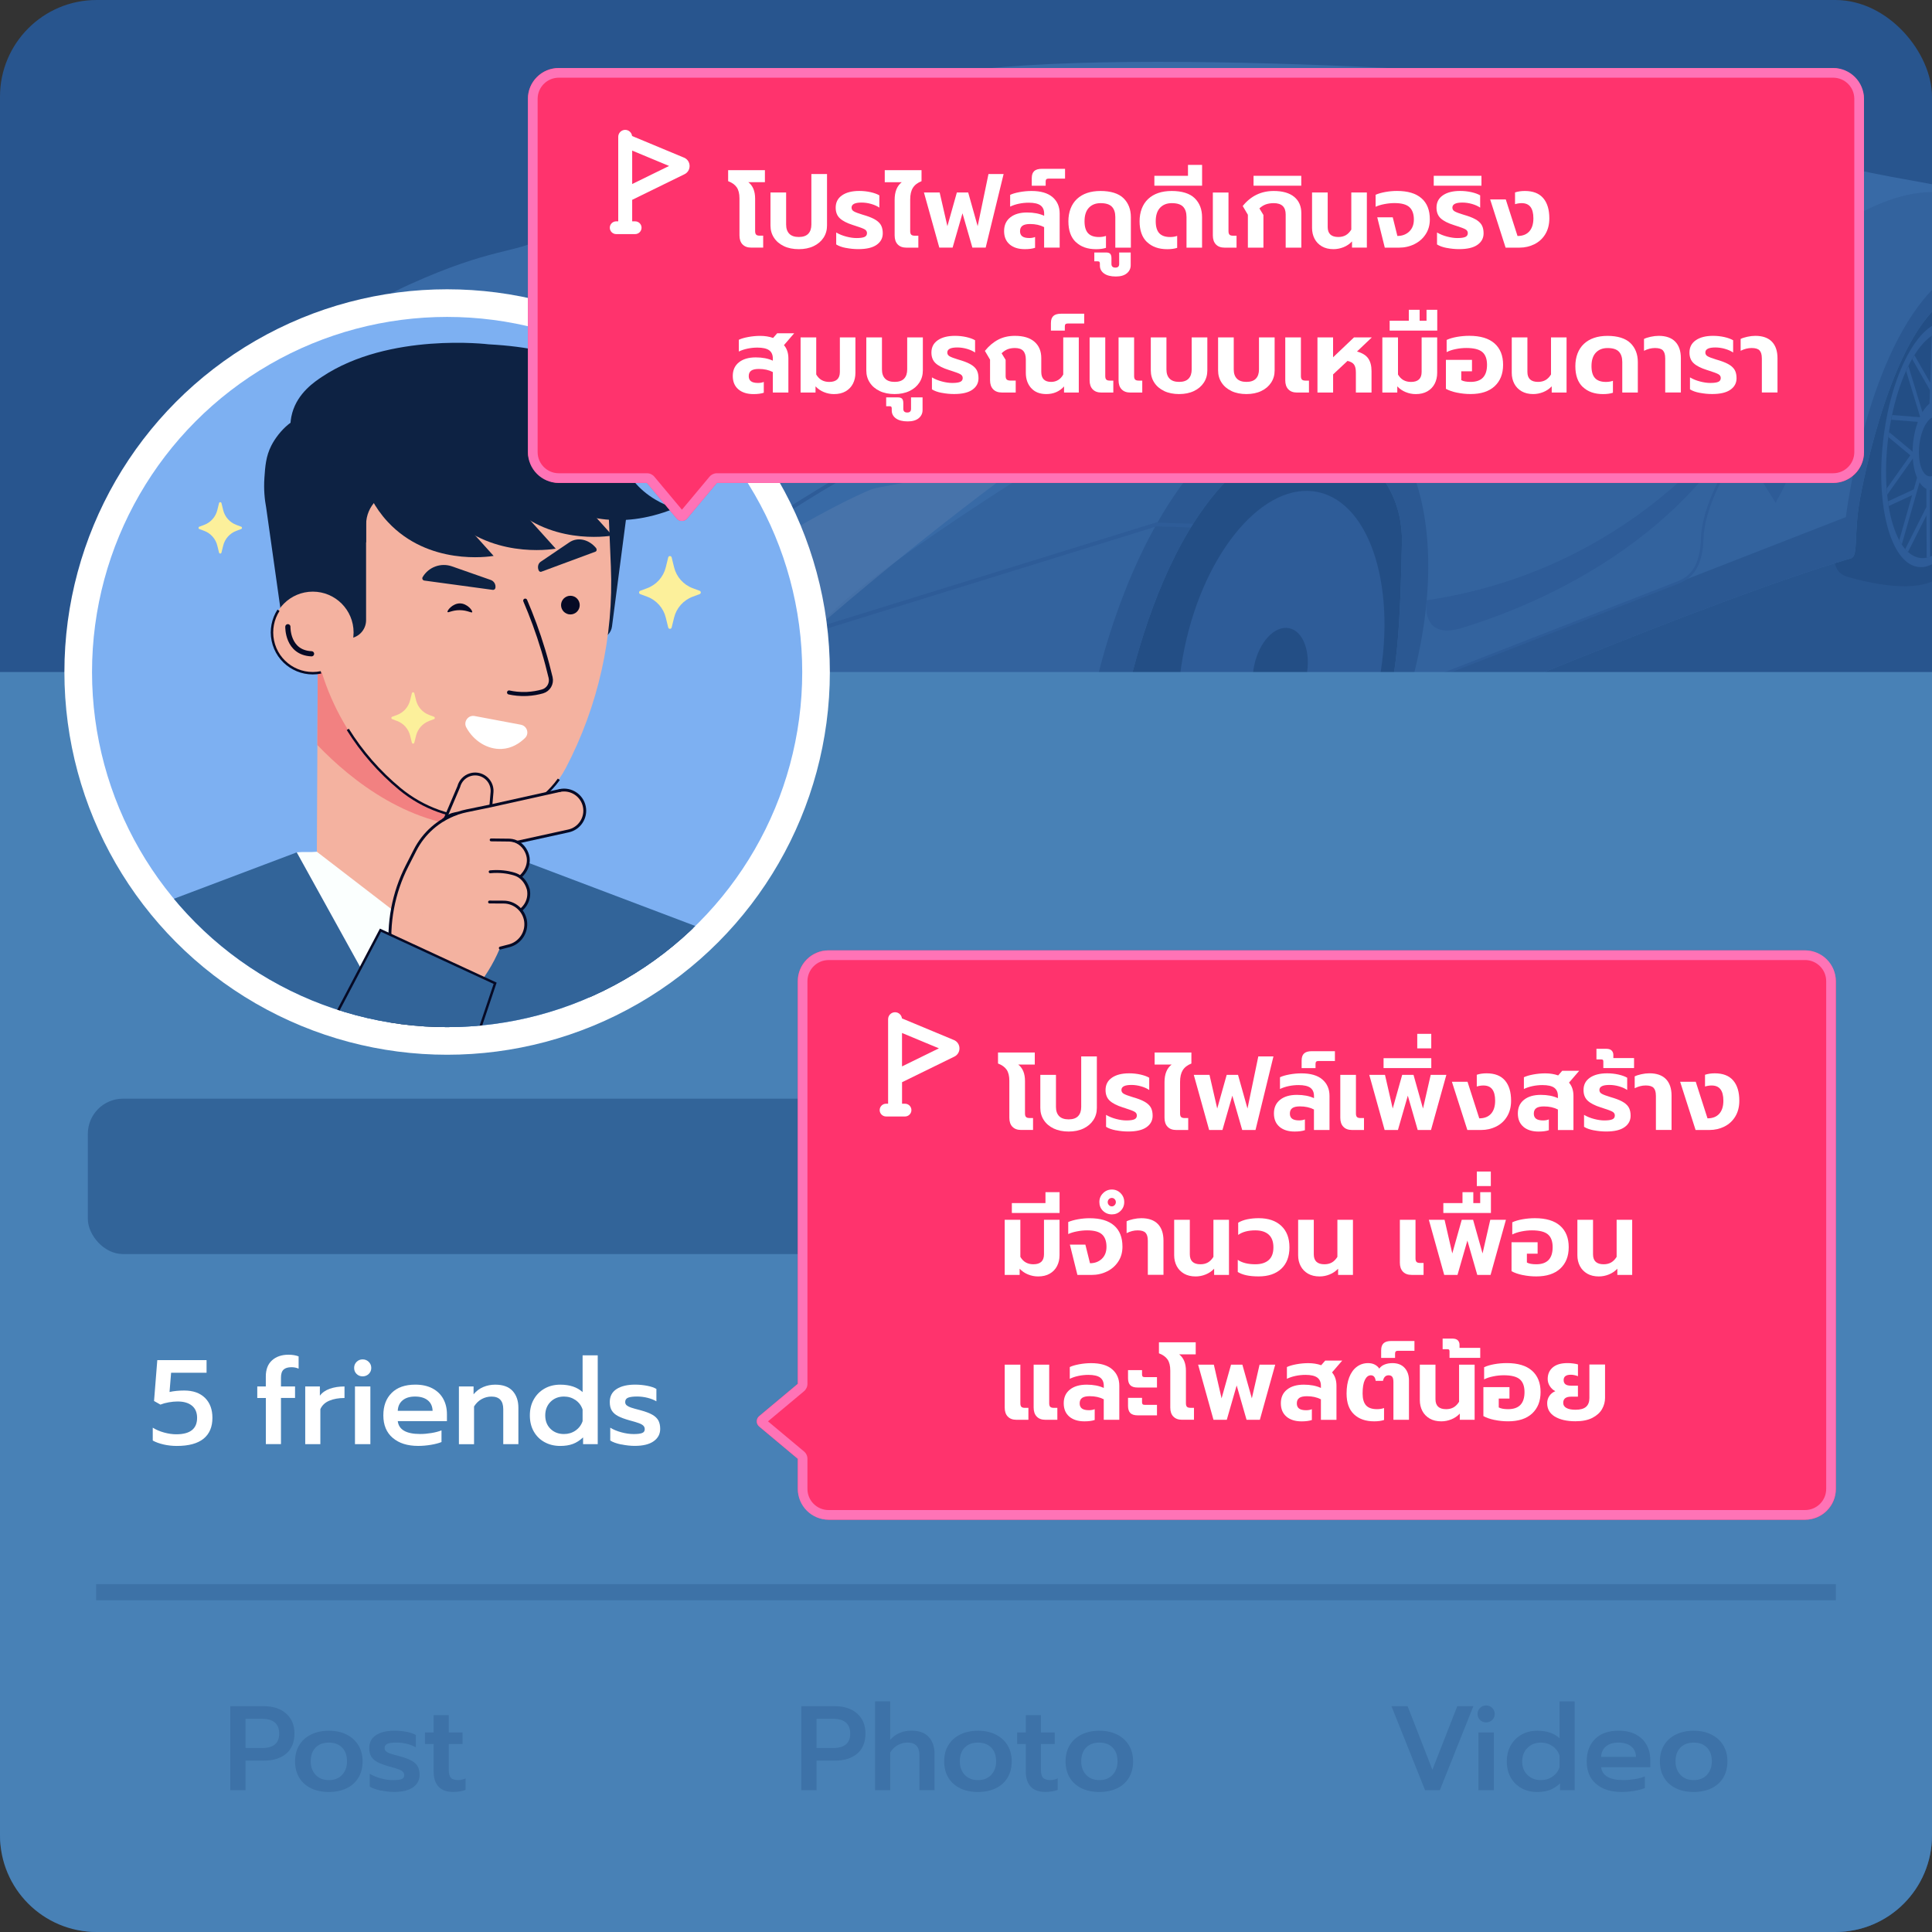 <?xml version="1.0" encoding="UTF-8"?>
<svg id="Layer_1" data-name="Layer 1" xmlns="http://www.w3.org/2000/svg" xmlns:xlink="http://www.w3.org/1999/xlink" viewBox="0 0 600 600">
  <rect x="0" y="0" width="600" height="600" fill="#333333" stroke="none"/>
  <defs>
    <style>
      .cls-1, .cls-2, .cls-3, .cls-4, .cls-5, .cls-6, .cls-7, .cls-8, .cls-9 {
        fill: none;
      }

      .cls-10, .cls-11 {
        fill: #3b6aad;
      }

      .cls-12 {
        fill: #4881b6;
      }

      .cls-13 {
        fill: #ff336d;
      }

      .cls-2 {
        stroke-width: .89px;
      }

      .cls-2, .cls-3, .cls-4, .cls-5, .cls-6, .cls-7, .cls-9 {
        stroke-miterlimit: 10;
      }

      .cls-2, .cls-3, .cls-4, .cls-7, .cls-8 {
        stroke: #060a25;
      }

      .cls-2, .cls-3, .cls-5, .cls-8 {
        stroke-linecap: round;
      }

      .cls-14 {
        fill: #f28181;
      }

      .cls-3 {
        stroke-width: 1.26px;
      }

      .cls-15 {
        fill: #7db0f2;
      }

      .cls-16 {
        fill: #c2d9fd;
      }

      .cls-16, .cls-17, .cls-6, .cls-18, .cls-11 {
        opacity: .5;
      }

      .cls-19 {
        fill: #326499;
      }

      .cls-4 {
        stroke-width: .69px;
      }

      .cls-20 {
        fill: #0d2243;
      }

      .cls-21 {
        fill: #5f9bdd;
      }

      .cls-22 {
        clip-path: url(#clippath-1);
      }

      .cls-23 {
        fill: #fff;
      }

      .cls-5 {
        stroke-width: .78px;
      }

      .cls-5, .cls-9 {
        stroke: #3b6aad;
      }

      .cls-17, .cls-24 {
        fill: #193d70;
      }

      .cls-6 {
        stroke: #326499;
        stroke-width: 5px;
      }

      .cls-25 {
        fill: #fcf09b;
      }

      .cls-26 {
        fill: #fbfffe;
      }

      .cls-27 {
        fill: #28558e;
      }

      .cls-7 {
        stroke-width: .76px;
      }

      .cls-28 {
        opacity: .3;
      }

      .cls-29 {
        fill: #101e35;
      }

      .cls-30 {
        fill: #060a25;
      }

      .cls-31 {
        fill: #ff73b6;
      }

      .cls-8 {
        stroke-linejoin: round;
        stroke-width: 1.61px;
      }

      .cls-32 {
        clip-path: url(#clippath);
      }

      .cls-9 {
        stroke-width: 1.16px;
      }

      .cls-33 {
        fill: #f4b2a0;
      }
    </style>
    <clipPath id="clippath">
      <rect class="cls-1" x="0" width="600" height="600" rx="30" ry="30"/>
    </clipPath>
    <clipPath id="clippath-1">
      <circle class="cls-1" cx="138.86" cy="208.7" r="110.28"/>
    </clipPath>
  </defs>
  <g>
    <rect class="cls-27" x="0" width="600" height="600" rx="30" ry="30"/>
    <g class="cls-32">
      <g class="cls-28">
        <g>
          <path class="cls-24" d="M434.91,197.15c-1.59,14.76-4.44,49.96-31.08,68.74-7.3,5.15-13.43,6.93-15.96,7.57-16.67,4.19-33.52-7.05-47-13.63-10.74-5.25,3.62-43.25,7.25-56.04,2.79-9.84-21.88-25.96,0-23.37-1.22-6.29,2.26-12.23,2.62-19.14,2.14-41,35.86-32.62,72.42-27.35,18.22,11.69,13.48,47.12,11.75,63.22Z"/>
          <ellipse class="cls-10" cx="397.9" cy="207.45" rx="55.79" ry="30.64" transform="translate(113.56 554.59) rotate(-78.22)"/>
          <path class="cls-10" d="M426.58,210.84c-.07.4-.14.79-.22,1.19-.08.43-.17.87-.26,1.3-.3,1.44-.63,2.86-.99,4.26-.18.72-.38,1.44-.58,2.15-1.83,6.48-4.27,12.42-7.13,17.59-.38.69-.77,1.36-1.16,2.02-.8,1.35-1.64,2.64-2.5,3.86-.22.32-.45.64-.68.95-3.77,5.16-7.99,9.13-12.36,11.55-.39.22-.78.42-1.17.61-1.27.62-2.55,1.11-3.83,1.45-.72.19-1.43.34-2.15.45-1.9.28-3.79.23-5.66-.16-2.09-.44-4.04-1.28-5.83-2.5-.59-.4-1.16-.83-1.71-1.31-.72-.62-1.42-1.3-2.08-2.04-.54-.6-1.06-1.25-1.55-1.92-2.9-3.97-5.08-9.22-6.4-15.33-.15-.7-.29-1.41-.42-2.13-.17-.97-.33-1.96-.46-2.97-.12-.9-.22-1.82-.31-2.75-.65-7.09-.3-14.94,1.19-23.06.13-.75.28-1.5.44-2.25,0,0,0-.01,0-.02.39-1.87.83-3.71,1.32-5.51.19-.71.39-1.42.6-2.12,2.2-7.42,5.21-14.1,8.73-19.69.47-.74.94-1.47,1.43-2.17.76-1.1,1.54-2.16,2.34-3.17.47-.58.93-1.15,1.41-1.69,3.34-3.84,6.95-6.78,10.65-8.6.73-.36,1.47-.67,2.2-.94,1.49-.55,3-.91,4.5-1.07.72-.08,1.44-.11,2.15-.09.96.02,1.92.13,2.86.33,2.87.6,5.48,1.97,7.77,4,.55.49,1.08,1.01,1.6,1.57.23.25.45.5.68.77.32.37.62.76.92,1.16,3.05,4.07,5.32,9.52,6.67,15.9.16.74.3,1.5.44,2.27.26,1.52.47,3.09.63,4.7.06.56.11,1.13.15,1.71.51,6.72.14,14.1-1.24,21.72Z"/>
          <path class="cls-10" d="M417.31,203.59l-.34-.23,10.85-14.23c-.04-.57-.09-1.15.61-2.85l-.79-.6-12.44,16.47-6.96-4.79.11-2.82,18.69-11.81c-.13-.77-.28-1.52-.44-2.27l-9.78,6.18,3.11-22.08c-.3-.4-.61-.79-.92-1.16l-1.02-.14.34-.62c-.51-.56-1.05-1.08-1.6-1.57l-10.64,19.49v-23.82c-.71-.02-1.43.01-2.15.09v27.67l-3.71,6.8-.57.15-.62-.43-.5.72-.8.21,1.7-34.05c-.74.27-1.47.59-2.2.94l-1.05,20.96-9.6-12.36c-.48.55-.94,1.11-1.41,1.69l10.85,13.96-.47,9.41-3.4.88-.28.8-9.04-21.89c-.49.71-.96,1.43-1.43,2.17l8.57,20.76-17.3-1.07c-.21.7-.41,1.41-.6,2.12l18.68,1.15-4.13,11.9-1.33,1.35-14.55-8.86c-.16.75-.3,1.5-.44,2.25l13.44,8.19-14.63,14.87c.09.93.19,1.85.31,2.75l17.48-17.77,1.69,8.38-2.82,7.07-15.89,5.29c.13.72.27,1.43.42,2.13l14.42-4.8-8.02,20.13c.49.68,1.01,1.32,1.55,1.92l11.95-30,3.32,2.27v10.93l-13.2,18.84c.55.47,1.12.91,1.71,1.31l11.49-16.4v19.05c.72-.1,1.43-.25,2.15-.45v-32.77h4.07l2.41,3.84-3.71,27.33,1.06.15c.39-.19.78-.39,1.17-.61l3.26-24.02,8.19,13.05.91-.57c.23-.31.46-.63.68-.95l-9.32-14.85.5-3.7,11.32,14.69c.4-.66.78-1.33,1.16-2.02l-12.07-15.67.03-.18.91-1.94,1.51-1.51v-1.7l.74-1.57,3.09,4.97h12.93c.2-.71.4-1.43.58-2.15h-12.31l-4.65-7.48,7.26-5.17,10.3,7.94.66-.85c.08-.4.15-.79.22-1.19l-9.34-7.21.07-.05ZM402.63,225.52l-.9-1.44,1.27-1.27-.37,2.71ZM405.64,209.25l-.39.28.37.6v5.73l-1.15,2.44-.99.99-.24-.31-1.7,1.32.41.53-2.04,2.04h-4.96l-4.27-2.91-2.01-9.96,4.31-12.41.29.02-.16-.4.7-2.01,5.43-1.41,6.8,4.68-.41,10.81ZM406.14,195.89l-4.34-2.99,2.14-3.93v4.4l2.25,1.18-.05,1.34ZM407.24,192.68l-1.15-.6v-7.04l11.83-21.66-3.49,24.77-7.19,4.54ZM407.85,207.67l.29-7.79,3.87,3.89-4.16,3.89Z"/>
          <ellipse class="cls-10" cx="398.86" cy="207.67" rx="20.43" ry="13.33" transform="translate(114.11 555.72) rotate(-78.22)"/>
          <ellipse class="cls-24" cx="397.62" cy="208.39" rx="13.56" ry="8.27" transform="translate(112.42 555.07) rotate(-78.22)"/>
        </g>
        <g>
          <path class="cls-24" d="M619.55,129.86c-.71,21.27-7.53,40.24-15.9,48.1-4.68,5.51-16.21,5.01-29.62,1.27-6.9-1.93-3.91-9.56-2.11-18.42,1.38-6.82-12.86-18.29-1.83-16.55-.63-4.36-.92-8.97-.75-13.76.95-28.42,25.1-47.06,37.01-46.26,11.91.8,14.15,17.21,13.2,45.62Z"/>
          <path class="cls-10" d="M615.52,142.29c-3.08,20.92-12.36,35.96-20.72,33.6-8.36-2.36-12.65-21.23-9.57-42.14,3.08-20.92,12.36-35.96,20.72-33.6,8.36,2.36,12.65,21.23,9.57,42.14Z"/>
          <path class="cls-24" d="M614.85,140.31c-.03.28-.07.55-.11.82-.04.3-.08.6-.13.9-.15,1-.31,1.98-.49,2.95-.09.5-.19,1-.29,1.49-.9,4.49-2.11,8.61-3.54,12.21-.19.48-.38.94-.58,1.4-.4.94-.82,1.83-1.25,2.68-.11.22-.22.44-.34.66-1.88,3.59-4,6.35-6.2,8.03-.2.15-.39.29-.59.43-.64.43-1.28.77-1.93,1.01-.36.14-.72.24-1.08.31-.96.2-1.91.17-2.85-.1-1.06-.3-2.04-.88-2.95-1.72-.3-.27-.59-.58-.87-.9-.37-.43-.72-.9-1.05-1.41-.27-.42-.54-.86-.79-1.33-1.47-2.75-2.59-6.38-3.28-10.61-.08-.48-.15-.98-.22-1.47-.09-.67-.17-1.36-.24-2.06-.06-.63-.12-1.26-.16-1.91-.35-4.91-.2-10.35.53-15.98.07-.52.14-1.04.21-1.56,0,0,0,0,0-.01.19-1.3.41-2.58.65-3.82.09-.49.19-.98.3-1.47,1.09-5.15,2.59-9.78,4.34-13.66.23-.52.47-1.02.71-1.51.38-.77.77-1.5,1.17-2.2.23-.41.47-.8.71-1.18,1.67-2.67,3.49-4.71,5.34-5.99.37-.25.74-.47,1.11-.66.75-.38,1.51-.64,2.27-.75.36-.05.72-.08,1.08-.07.48.01.97.09,1.45.22,1.45.41,2.77,1.36,3.93,2.76.28.34.55.7.81,1.08.12.17.23.35.34.53.16.26.32.53.47.8,1.55,2.81,2.71,6.59,3.41,11,.08.51.16,1.04.23,1.57.14,1.05.25,2.14.33,3.25.03.39.06.79.08,1.18.28,4.66.11,9.77-.56,15.06Z"/>
          <path class="cls-10" d="M610.15,135.3l-.17-.16,5.43-9.89c-.02-.4-.05-.79-.08-1.18l-.4-.42-5.84,10.65-3.52-3.3.04-1.95,9.39-8.22c-.07-.53-.14-1.05-.23-1.57l-4.91,4.3,1.5-15.31c-.15-.28-.31-.55-.47-.8l-.51-.1.17-.43c-.26-.39-.53-.75-.81-1.08l-5.3,13.53-.07-16.51c-.36-.01-.72.01-1.08.07l.08,19.18-1.85,4.72-.29.1-.32-.3-.25.5-.4.15.75-23.6c-.37.19-.74.41-1.11.66l-.46,14.53-4.88-8.54c-.24.38-.47.77-.71,1.18l5.51,9.65-.21,6.52-1.71.62-.14.56-4.62-15.15c-.24.49-.48.99-.71,1.51l4.38,14.36-8.73-.7c-.1.49-.2.98-.3,1.47l9.42.76-2.04,8.25-.67.94-7.36-6.11c-.08.52-.15,1.04-.21,1.56l6.8,5.64-7.33,10.34c.05.65.1,1.28.16,1.91l8.76-12.36.88,5.8-1.4,4.91-8,3.7c.07.5.14.99.22,1.47l7.26-3.36-3.98,13.97c.25.47.52.91.79,1.33l5.94-20.81,1.68,1.57.03,7.57-6.6,13.09c.28.33.57.63.87.9l5.74-11.39.06,13.2c.36-.07.72-.18,1.08-.31l-.1-22.71h2.05s1.23,2.65,1.23,2.65l-1.79,18.95.54.1c.2-.13.39-.28.59-.43l1.57-16.66,4.17,9.02.46-.4c.11-.22.23-.44.34-.66l-4.75-10.27.24-2.56,5.75,10.15c.2-.46.39-.92.58-1.4l-6.14-10.83v-.12s.47-1.35.47-1.35l.76-1.05v-1.18s.36-1.09.36-1.09l1.57,3.44,6.52-.03c.1-.49.2-.99.29-1.49l-6.21.03-2.37-5.17,3.65-3.6,5.22,5.48.33-.59c.04-.28.07-.55.11-.82l-4.73-4.97.03-.03ZM602.82,150.53l-.46-.99.64-.88-.18,1.88ZM604.29,139.25l-.2.19.19.42.02,3.97-.57,1.69-.5.69-.12-.22-.85.92.21.37-1.02,1.42h-2.5s-2.16-2-2.16-2l-1.04-6.9,2.13-8.61h.15s-.08-.26-.08-.26l.34-1.39,2.74-.99,3.44,3.23-.17,7.49ZM604.5,129.99l-2.2-2.06,1.07-2.73v3.05s1.15.81,1.15.81l-.02.93ZM605.05,127.76l-.58-.42-.02-4.88,5.9-15.04-1.68,17.17-3.61,3.16ZM605.4,138.15l.12-5.4,2.74,2.57-2.86,2.82Z"/>
          <path class="cls-10" d="M607.45,140.03c-1.13,7.66-4.99,13.04-8.63,12.01-3.64-1.03-5.67-8.07-4.54-15.73s4.99-13.04,8.63-12.01c3.64,1.03,5.67,8.07,4.54,15.73Z"/>
          <path class="cls-24" d="M604.33,139.82c-.75,5.08-3.19,8.69-5.45,8.05-2.26-.64-3.48-5.27-2.73-10.36.75-5.08,3.19-8.69,5.45-8.05s3.48,5.27,2.73,10.36Z"/>
        </g>
        <g>
          <path class="cls-21" d="M618.78,119.92c1.67-15.78-2.15-30.6-8.37-29.41-20.08,3.35-30.6,52.6-32.76,64.32-2.15,11.72-.24,18.17-3.11,18.65-43.28,12.67-132.62,50.93-139.15,53.64-6.53,2.71-11.96,5.42-6.7-3.51,5.26-8.93,6.22-31.24,6.69-55.15.48-23.91-22-36.1-33.47-32.76-40.41,12.91-53.56,82.25-56.19,104.01-2.63,21.76-5.26,22.24-12.92,25.34-7.66,3.11-66.22,12.67-88.45,15.54-7.44.96-13.87,1.05-19.4.73-4.44-.26-8.29-.79-11.6-1.36-4.89-.84-8.62-1.75-11.32-2.01-20.56-1.91-59.3-7.41-98.51-21.04-39.21-13.63-52.12-30.44-57.07-37.62-4.94-7.17,1.12-17.69,5.74-23.91,4.62-6.22,2.87-14.51-3.03-21.52-4.89-5.82-5.56-9.99-3.6-14.53.4-.93.92-1.87,1.53-2.85,2.84-4.35,6.02-8.63,9.47-12.83,13.47-16.39,30.94-31.29,47.52-42.28,8.11-5.38,16.01-9.82,23.11-13.03,25.34-11.48,33.23-9.8,40.65-14.11,7.41-4.3,29.41-14.35,67.19-31.32,37.78-16.98,36.1-17.93,70.3-21.52,34.19-3.59,89.42-2.15,131.5,0s86.08,13.39,108.79,22c22.71,8.61,37.78,10.76,53.32,13.63,9.71,1.79,13.82,3.02,16.12,6.44,0,0,0,0,0,0,1.38,2.05,2.11,4.88,3.01,9.1,5.5,26.06.72,47.34.72,47.34Z"/>
          <path class="cls-11" d="M618.78,119.92c1.67-15.78-2.15-30.6-8.37-29.41-20.08,3.35-30.6,52.6-32.76,64.32-2.15,11.72-.24,18.17-3.11,18.65-43.28,12.67-132.62,50.93-139.15,53.64-6.53,2.71-11.96,5.42-6.7-3.51,5.26-8.93,6.22-31.24,6.69-55.15.48-23.91-22-36.1-33.47-32.76-40.41,12.91-53.56,82.25-56.19,104.01-2.63,21.76-5.26,22.24-12.92,25.34-7.66,3.11-66.22,12.67-88.45,15.54-13.41,1.73-23.56.65-31-.62.91-2.97,1.86-6.08,2.84-9.24,6.51-21.11,13.84-44.51,13.84-44.51,0,0,15.28-26.68,36.8-43.42,21.52-16.74,92.67-65.25,124.95-70.98,32.28-5.74,35.86,2.51,51.28,2.51s17.93-1.08,31.2-7.53c13.27-6.46,42.68-17.22,55.59-21.16,12.91-3.95,34.79-12.91,42.68-16.85,7.89-3.95,25.17-14.91,42.53-5.31,0,0,0,0,0,0,1.38,2.05,2.11,4.88,3.01,9.1,1.88,8.92,2.56,17.28,2.64,24.42h0c.15,13.72-1.92,22.92-1.92,22.92Z"/>
          <path class="cls-17" d="M618.78,119.92c1.67-15.78-2.15-30.6-8.37-29.41-20.08,3.35-30.6,52.6-32.76,64.32-2.15,11.72-.24,18.17-3.11,18.65-43.28,12.67-132.62,50.93-139.15,53.64-6.53,2.71-11.96,5.42-6.7-3.51,5.26-8.93,6.22-31.24,6.69-55.15.48-23.91-22-36.1-33.47-32.76-13.16,4.2-23.42,14.39-31.37,26.96-.25.39-.49.78-.73,1.17-15.94,25.96-22.33,61.42-24.08,75.88-2.63,21.76-5.26,22.24-12.92,25.34-7.66,3.11-66.22,12.67-88.45,15.54-13.41,1.73-23.56.65-31-.62.91-2.97,1.86-6.08,2.84-9.24,6.49-5.11,13.29-9.23,18.5-9.36,13.99-.36,32.99,0,49.49-3.59,16.5-3.59,33.35-10.04,41.6-10.04s11.12-2.51,11.84-18.65c.44-10.01,6.96-40.02,21.08-65.48.25-.45.5-.9.76-1.34,8.56-15.04,19.82-28.32,34.11-34.67,38.73-17.21,60.97,26.54,44.47,85.71l135.2-52.72s5.37-44.5,24.02-67.45c11.62-14.3,19.43-9.95,23.44,3.85h0c.15,13.72-1.92,22.92-1.92,22.92Z"/>
          <path class="cls-10" d="M574.86,102.46c-2.07,6.06-19.29,47.02-22.79,52.44-.33.52-.52.94-.59,1.28l-6.75-10.78c5.75-9.39,11.4-22.37,15.15-39.91.74-3.44-.32-6.38,2.87-8.29,3.19-1.91,11.32-3.51,12.11-3.67.8-.16,2.07,2.87,0,8.93Z"/>
          <path class="cls-10" d="M546.81,119.92s-31.53,55.79-103.75,66.51c0,0-2.17,12.63,10.98,8.57s70.3-22.71,92.77-75.08Z"/>
          <path class="cls-5" d="M438.04,213.31s78.94-30.78,83.15-32.42c4.21-1.64,7.21-5.26,7.45-13.63.24-8.37,5.5-18.41,7.65-21.76,2.15-3.35,26.3-46.32,10.52-65.84l-31.08-7.32"/>
          <path class="cls-21" d="M262.28,256.44c-3.03,2.24-23.84,15.99-37.33,24.88-4.44-.26-8.29-.79-11.6-1.36-4.89-.84-8.62-1.75-11.32-2.01-20.56-1.91-59.3-7.41-98.51-21.04-39.21-13.63-52.12-30.44-57.07-37.62-4.94-7.17,1.12-17.69,5.74-23.91,4.62-6.22,2.87-14.51-3.03-21.52-4.89-5.82-5.56-9.99-3.6-14.53,2.91,7.16,7.26,14.47,13.72,19.39,16.98,12.91,27.74,24.39,71.25,28.93,43.52,4.54,90.86,8.85,97.55,8.37s10.28,4.3,20.32,16.5c10.04,12.19,18.41,20.56,13.87,23.91Z"/>
          <path class="cls-10" d="M142.09,223.29s19.45,29.65,28.05,34.11c8.61,4.46,65.19,10.04,65.19,10.04l21.68-15.14-24.39-33-90.54,3.98Z"/>
          <path class="cls-10" d="M93.79,224.24s22.95,11.95,42.88,12.59l6.22,27.89s-57.22-10.2-78.42-33.16l29.33-7.33Z"/>
          <path class="cls-10" d="M56.02,182.48s9.4,13.39,19.61,20.72c-3.94,3.88-7.88,7.76-11.83,11.63-3.82-2.81-7.63-5.63-11.45-8.44,1.03-2.05,2.06-4.54,2.84-7.45,1.8-6.74,1.42-12.64.83-16.46Z"/>
          <path class="cls-16" d="M104.08,101.39c-.39,7.06-21.12,30.4-28.46,37.42-7.33,7.01-10.68,14.98-10.68,14.98-3.33-2.81-6.18-6.61-8.39-10.12,13.47-16.39,30.94-31.29,47.52-42.28Z"/>
          <path class="cls-16" d="M317.75,143.83s-43.99,6.93-47.1,8.13c-3.11,1.2-17.93,8.04-33.95,18.61-16.02,10.56-27.74,20.13-27.74,20.13l43.82,5.11s28.39-25.19,64.97-51.97Z"/>
          <path class="cls-9" d="M77.46,143.83l2.59-2.35c.86-.79,1.77-1.53,2.66-2.28,1.77-1.53,3.62-2.96,5.44-4.42,3.72-2.83,7.52-5.56,11.42-8.14.97-.65,1.96-1.27,2.94-1.91l1.48-.95,1.49-.92c1-.61,1.99-1.23,2.99-1.83l3.02-1.78c4.05-2.34,8.15-4.59,12.3-6.75,4.16-2.13,8.35-4.2,12.59-6.18,4.24-1.96,8.51-3.86,12.83-5.65,8.62-3.6,17.38-6.89,26.29-9.68"/>
          <path class="cls-9" d="M205.14,188.78l3.75-3.43c1.24-1.15,2.55-2.23,3.83-3.34,2.55-2.23,5.21-4.33,7.84-6.47,5.35-4.16,10.82-8.18,16.42-12,.69-.49,1.4-.95,2.11-1.42l2.12-1.41,2.12-1.4,2.14-1.37c1.43-.91,2.86-1.83,4.3-2.72l4.34-2.66,1.08-.66,1.1-.65,2.19-1.29c1.46-.86,2.92-1.72,4.4-2.55l4.42-2.51,4.45-2.45c5.97-3.22,11.98-6.35,18.06-9.35,6.09-2.98,12.22-5.88,18.41-8.62,6.19-2.75,12.43-5.41,18.71-7.95,3.15-1.25,6.3-2.49,9.47-3.68,3.17-1.2,6.35-2.36,9.56-3.45"/>
          <path class="cls-10" d="M208.96,191.53s-.03,0-.05,0c-27.53-1.53-52.24-4.42-73.46-8.6-16.99-3.35-31.8-7.53-44.01-12.41-20.91-8.38-26.92-15.89-27.17-16.2-.28-.36-.22-.89.15-1.17.36-.28.89-.22,1.17.15.1.13,6.19,7.6,26.74,15.79,19.04,7.59,54.74,17.35,116.66,20.79.46.03.81.42.79.88-.02.45-.39.79-.83.79Z"/>
          <path class="cls-10" d="M436.66,37.27c-10.36,5.9-56.03,64.72-56.03,64.72-89.42,5.02-111.82,1.27-157.35-3.83-45.53-5.1-44.37-8.77-54.25-13.85-9.88-5.09,20.08-14.6,33.23-20.34,13.15-5.74,73.13-32.33,77.23-33.95,8.18-3.25,26.62-3.75,51.17-4.22,9.75-.19,18.59-.01,27.82.44,14.01.7,28.95,2.05,49.41,3.78,9.49.8,15.91,1.72,20.26,2.63,11.2,2.35,8.51,4.62,8.51,4.62Z"/>
          <path class="cls-10" d="M454.04,38.38c-8.07,3.88-15.2,10.09-25.89,23.81-10.69,13.73-28.86,39.31-28.86,39.31,0,0-1.2,2.2,16.66,2.85,17.85.66,37.94-2.53,50.21-9.86,12.27-7.33,36.34-11.16,45.75-16.42,9.4-5.26,28.19-16.74,32.83-20.88,0,0,1.37-1.95-1.38-3.51-2.75-1.55-6.22-3.83-11.95-6.34-5.74-2.51-29.41-12.07-43.52-13.39-14.11-1.32-27.62,1.43-33.83,4.42Z"/>
          <path class="cls-21" d="M504.49,87.76c-.1,7.47-3.45,9.86-8.68,10.32-.88.08-1.81.1-2.79.08-6.81-.12-24.63.6-25.11.6s1.91,3.59,1.79,7.89-9.13,8.38-15.86,7.3c-2.36-.38-5.04-.44-7.6-.55-4.73-.22-9.09-.66-10.49-3.76-2.15-4.78,4.12-6.57,7.18-7.18s9.44-.95,10.28,4.19h5.14s-5.14-16.74-4.42-21.52c.72-4.78,5.5-11.95,20.08-11.6,7.68.19,15.77,1.7,21.68,4.37,5.31,2.4,8.87,5.72,8.81,9.85Z"/>
          <path class="cls-21" d="M504.49,87.76c-.1,7.47-3.45,9.86-8.68,10.32l-12.6-9.32,12.47-10.85c5.31,2.4,8.87,5.72,8.81,9.85Z"/>
          <path class="cls-21" d="M453.2,106.65c-.6.98-1.38,4.96-6.96,6.75-4.73-.22-9.09-.66-10.49-3.76-2.15-4.78,4.12-6.57,7.18-7.18s9.44-.95,10.28,4.19Z"/>
          <path class="cls-10" d="M549.04,56.71s18.65,4.78,20.4,7.33c0,0-2.71,3.19-4.78,4.14s-11-1.85-15.62-3.16,0-8.32,0-8.32Z"/>
          <path class="cls-10" d="M370.54,162.66c-.25.39-.49.78-.73,1.17l-10.61-.37-.5.16-105.74,32.76c-.06.02-.12.03-.18.03-.26,0-.49-.16-.57-.42-.1-.32.08-.65.39-.75l106.44-32.97h.1s.31.01.31.01l11.09.39Z"/>
        </g>
        <path class="cls-9" d="M56.02,182.48c6.46,10.83,13.65,17.23,18.5,20.84,13.29,9.91,27.53,12.79,47.15,16.75,8.57,1.73,15.7,2.68,20.43,3.22,30.18-1.33,60.36-2.66,90.54-3.98.85-.41,1.7-.81,2.55-1.22"/>
      </g>
    </g>
    <path class="cls-12" d="M570,600H30C13.43,600,0,586.57,0,570V208.7h600v361.3c0,16.57-13.43,30-30,30Z"/>
    <rect class="cls-19" x="27.28" y="341.2" width="469.02" height="48.26" rx="10.93" ry="10.93"/>
    <g>
      <circle class="cls-23" cx="138.86" cy="208.7" r="118.86"/>
      <circle class="cls-15" cx="138.86" cy="208.7" r="110.28"/>
      <g class="cls-22">
        <g>
          <g>
            <g>
              <path class="cls-24" d="M223.2,451.02c2.71,12.45,13.82,20.89,26.44,20.07,15.92-1.03,27.73-16.09,25.07-31.96l-17.06-64.47-54.34,16.03,19.89,60.33Z"/>
              <path class="cls-24" d="M208.1,288.31c-17.77,2.63-29.89,20.25-26.06,37.87l21.27,64.5,54.34-16.03-16.44-62.13c-2.68-15.94-17.21-26.57-33.11-24.22Z"/>
              <line class="cls-7" x1="184.05" y1="332.29" x2="219.49" y2="439.77"/>
              <line class="cls-7" x1="251.08" y1="349.8" x2="272.54" y2="430.91"/>
            </g>
            <path class="cls-24" d="M217.81,442.27l-10.61,109.53,30.84,10.6,36.25-111.11c4.01-15.16-4.87-30.73-19.96-35h0c-17.68-5-35.45,7.64-36.52,25.98Z"/>
          </g>
          <g>
            <polygon class="cls-29" points="207.77 471.68 38.48 471.68 41.41 561.52 209.93 561.52 207.77 471.68"/>
            <polygon class="cls-19" points="92.16 264.71 116.64 264.95 122.47 268.39 131.3 264.14 155.54 264.71 222.13 289.92 209.79 513.92 36.34 513.92 26.29 289.59 92.16 264.71"/>
            <line class="cls-7" x1="220.4" y1="321.36" x2="209.79" y2="513.92"/>
            <g>
              <path class="cls-33" d="M124.48,291.57c-14.48-.07-26.16-12.18-26.08-27.05l.29-57.28,52.43.26-.29,57.28c-.07,14.86-11.87,26.86-26.35,26.78Z"/>
              <path class="cls-14" d="M150.87,257.06c-23.12.13-41.58-14.5-52.31-25.69l.12-24.12,44.95.23,7.47,1.1-.24,48.48Z"/>
              <g>
                <path class="cls-26" d="M92.16,264.71l27.66,50.01,13.31,23.68,10.03-26.74,14.11-46.5c-2.48,1.21-5.14,2.76-7.84,4.73-9.24,6.75-14.34,15.15-17.05,20.77-11.33-8.71-22.65-17.43-33.98-26.14-2.08.21-4.16-.03-6.25.18Z"/>
                <path class="cls-20" d="M129.33,284.04l-3.68-3.99c-2.11-2.28-1.39-5.95,1.43-7.27l6.46-3.02,6.46,3.02c2.81,1.32,3.53,4.99,1.43,7.27l-3.68,3.99c-2.26,2.45-6.14,2.45-8.4,0Z"/>
                <polygon class="cls-26" points="149.23 287.16 133.53 269.75 152.07 248.34 157.27 265.16 149.23 287.16"/>
                <polygon class="cls-20" points="119.81 314.72 133.12 338.4 142.84 312.51 137.3 280.31 129.31 280.31 119.81 314.72"/>
              </g>
            </g>
          </g>
          <g>
            <path class="cls-20" d="M97.37,129.28c-5.54-1.11-10.9,4.78-13.11,9.11-1.71,3.35-1.9,6.54-2.14,9.95-.26,3.68.08,6.87.55,9.35,2,14.19,4.01,28.38,6.01,42.57,3.01,1.4,13.72,6.1,17.75,1.99,1.45-1.48,1.52-3.53,1.54-5.42.12-8.93.49-18.29,1.19-28.03.43-5.91.95-11.65,1.56-17.22l8.46.86c.83-1.62.92-2.93.84-3.82-.38-4.39-5.61-8.42-13.09-9.67l-4.34-6.16c-1.03-1.3-2.76-3.02-5.22-3.51Z"/>
            <path class="cls-20" d="M183.39,131.72c-3.54-.76-6.97,2.05-8.21,6.71-.73,2.74-1.36,6.09-1.56,9.96-.2,3.68.05,6.86.38,9.35l2.6,39.8c2.18,2.32,6.58,1.61,10.12.75,1.78-.43,3.1-1.91,3.34-3.73,1.52-11.6,3.03-23.2,4.55-34.8.32-2.77.48-6.57-.22-10.99-.64-4.06-1.79-7.38-2.84-9.82l-3.12-6.15c-1.67-.36-3.35-.72-5.02-1.08Z"/>
            <path class="cls-3" d="M161.15,227.55c-1.43.7-4.35,1.79-8.11.89-2.02-.48-3.72-1.41-5.03-2.32"/>
            <g>
              <path class="cls-33" d="M124.21,245.04h0c7.19,5.93,16.22,9.18,25.54,9.18h0c10.92,0,20.93-6.06,25.98-15.74h0c10.07-19.26,14.89-40.83,13.98-62.55l-.8-19.11c-.51-12.14-9.06-22.45-20.9-25.2h0s-17.07-4.19-17.07-4.19l-18.38,5.14-31.84,3.14c-3.97-.02-7.22,3.18-3.82-4.24l-.37,54.33c-.15,22.91,10.01,44.67,27.68,59.25Z"/>
              <path class="cls-7" d="M108.01,226.52c4.31,6.93,9.76,13.2,16.2,18.52h0c7.19,5.93,16.22,9.18,25.54,9.18h0c9.52,0,18.34-4.61,23.8-12.2"/>
            </g>
            <path class="cls-3" d="M163.11,186.53c1.97,4.6,3.92,9.77,5.64,15.51.87,2.89,1.61,5.7,2.25,8.38.44,1.87-.66,3.77-2.51,4.3-1.4.4-3.05.71-4.9.8-2.19.1-4.06-.16-5.5-.47"/>
            <g>
              <path class="cls-30" d="M146.63,190.13c-.19.32-1.46-.62-3.82-.64-2.36-.02-3.64.9-3.82.58-.24-.42,1.59-2.72,3.89-2.68,2.26.04,4.01,2.32,3.76,2.74Z"/>
              <circle class="cls-30" cx="177.14" cy="187.92" r="2.9"/>
              <path class="cls-20" d="M131.25,179.23c-.26.44.01,1,.52,1.07l21.26,2.89c.39.05.75-.21.82-.6h0c.19-1.07-.42-2.12-1.44-2.48l-12.04-4.22c-3.45-1.21-7.27.19-9.12,3.34h0Z"/>
              <path class="cls-20" d="M185.1,170.2c.32.39.23.97-.17,1.12l-16.83,6.24c-.31.11-.67-.08-.82-.44h0c-.42-1-.16-2.12.6-2.64l8.92-6.04c2.55-1.73,6.03-.99,8.31,1.76h0Z"/>
            </g>
            <g>
              <rect class="cls-20" x="92.82" y="137.87" width="15.67" height="53.44" transform="translate(201.31 329.18) rotate(-180)"/>
              <path class="cls-20" d="M151.75,106.93s-30.84-3.8-51.67,10.04c-2.38,1.58-7.56,5.02-9.31,11.22-.49,1.73-.59,3.23-.59,4.24,2.37,3.29,4.75,6.58,7.12,9.87,4.43,6.14,11.47,9.91,19.05,10.09,11.08.27,15.6-.93,24.05-1.31,5.11-.23,8.25-.24,12,.06,17.07,1.37,22.33,8.86,35.76,10.19,4.87.48,12.13.29,21.37-3.44-3.43-1.17-8.75-3.54-12.78-8.56-7.5-9.32-3.59-19.12-7.96-27.59-3.24-6.27-11.87-13.45-37.04-14.81Z"/>
              <path class="cls-20" d="M111.17,139.13c.11,3.18.9,13.95,9.25,22.94,12.69,13.65,31.33,10.83,32.88,10.57-9.87-10.96-19.74-21.93-29.61-32.89l-12.52-.61Z"/>
              <path class="cls-20" d="M129.16,135.87c.12,3.28.92,14.37,9.54,23.64,13.08,14.07,32.29,11.16,33.89,10.89-10.17-11.3-20.35-22.6-30.52-33.9l-12.9-.63Z"/>
              <path class="cls-20" d="M148.06,132.81c.11,3.18.9,13.95,9.25,22.94,12.69,13.65,31.33,10.83,32.88,10.57-9.87-10.96-19.74-21.93-29.61-32.89l-12.52-.61Z"/>
              <path class="cls-20" d="M113.7,141.42h0v56.85h-5.68v-51.17c0-3.13,2.55-5.68,5.68-5.68Z" transform="translate(221.71 339.7) rotate(-180)"/>
              <path class="cls-20" d="M124.21,152.41h0c-5.81,0-10.51,4.71-10.51,10.51v5.64s-12.66-18.45-12.66-18.45l3.56-7.57h14.42s5.19,9.87,5.19,9.87Z"/>
            </g>
            <g>
              <circle class="cls-33" cx="97.14" cy="196.41" r="12.67"/>
              <path class="cls-7" d="M99.69,208.81c-6.85,1.41-13.55-3-14.96-9.85-.7-3.39.03-6.73,1.76-9.43"/>
              <path class="cls-8" d="M89.4,194.64s-.25,8.06,7.35,8.4"/>
            </g>
            <path class="cls-23" d="M161.77,225.07l-14.36-2.7c-2.02-.38-3.58,1.76-2.59,3.56,2.32,4.25,6.64,6.87,10.99,6.66,3.17-.16,5.6-1.79,7.25-3.41,1.39-1.36.63-3.74-1.29-4.1Z"/>
          </g>
          <g>
            <g>
              <path class="cls-33" d="M193.22,548.23l-7.72,13.21-19.98-11.05c-1.37-2.01-2.74-4.01-4.11-6.02.12-.1.62-.56.69-1.32.09-1.03-.71-1.69-.78-1.74-1.65-.45-4.02-1.22-6.72-2.53-1.51-.73-2.47-1.2-3.56-2-2.75-2.01-4.07-4.48-5.83-7.84-.98-1.87-2.16-4.46-3.17-7.69l-1.03-4.36,15.7-9.14,2.73.87c2.48.71,5.27,1.71,8.22,3.15,6.57,3.21,11.26,7.32,14.32,10.54l10.41,13.44c2.79,3.6,3.11,8.54.81,12.48Z"/>
              <g>
                <path class="cls-33" d="M165.65,532.63h0c2.7-.17,5.06,1.9,5.23,4.61l1.61,19.4c.17,2.7-1.9,5.06-4.61,5.23h0c-2.7.17-5.06-1.9-5.23-4.61l-1.61-19.4c-.17-2.7,1.9-5.06,4.61-5.23Z"/>
                <path class="cls-4" d="M172.49,556.64c.17,2.7-1.9,5.06-4.61,5.23h0c-2.7.17-5.06-1.9-5.23-4.61l-1.33-15.95"/>
              </g>
              <g>
                <path class="cls-33" d="M173.8,532.08h0c2.71-.16,5.05,1.93,5.21,4.63l1.89,25.74c.16,2.71-1.93,5.05-4.63,5.21h0c-2.71.16-5.05-1.93-5.21-4.63l-1.89-25.74c-.16-2.71,1.93-5.05,4.63-5.21Z"/>
                <path class="cls-4" d="M180.91,562.45c.16,2.71-1.93,5.05-4.63,5.21h0c-2.71.16-5.05-1.93-5.21-4.63l-1.27-17.29"/>
              </g>
              <g>
                <path class="cls-33" d="M180.27,533.85h0c2.69-.36,5.18,1.55,5.53,4.24l3.78,25.53c.36,2.69-1.55,5.18-4.24,5.53h0c-2.69.36-5.18-1.55-5.53-4.24l-3.78-25.53c-.36-2.69,1.55-5.18,4.24-5.53Z"/>
                <path class="cls-4" d="M189.58,563.62c.36,2.69-1.55,5.18-4.24,5.53h0c-2.69.36-5.18-1.55-5.53-4.24l-3.02-20.4"/>
              </g>
              <g>
                <path class="cls-33" d="M188.72,536.67h0c2.63-.64,5.31.99,5.95,3.63l6.46,24.99c.64,2.63-.99,5.31-3.63,5.95h0c-2.63.64-5.31-.99-5.95-3.63l-6.46-24.99c-.64-2.63.99-5.31,3.63-5.95Z"/>
                <path class="cls-4" d="M201.13,565.28c.64,2.63-.99,5.31-3.63,5.95h0c-2.63.64-5.31-.99-5.95-3.63l-5.55-21.73"/>
              </g>
            </g>
            <g>
              <path class="cls-24" d="M98.03,435.75c4.42,11.95-.4,25.04-11.48,31.15-13.97,7.71-32.03,1.37-38.33-13.44l-20.34-63.52,54.43-15.75,15.72,61.55Z"/>
              <path class="cls-24" d="M23.15,290.51c16.39-7.35,36.09.97,42.35,17.88l16.81,65.81-54.43,15.75-19.6-61.21c-6.32-14.88.2-31.66,14.86-38.24Z"/>
              <line class="cls-7" x1="67.09" y1="314.62" x2="95.1" y2="424.27"/>
              <line class="cls-7" x1="20.04" y1="365.46" x2="45.63" y2="445.36"/>
            </g>
            <path class="cls-24" d="M97.86,425.47l72.76,82.29-28.03,27.46-87.47-71.74c-11.54-10.62-12.44-28.52-2.02-40.24h0c12.2-13.73,33.98-12.65,44.76,2.23Z"/>
            <path class="cls-7" d="M94.39,421.49c1.25,1.19,2.42,2.52,3.48,3.98l72.76,82.29-28.03,27.46"/>
          </g>
          <path class="cls-25" d="M207.52,173.11l-.75,3.05c-.73,3-2.91,5.45-5.81,6.52l-2.13.79c-.48.18-.48.86,0,1.04l2.13.79c2.9,1.07,5.08,3.52,5.81,6.52l.75,3.05c.14.56.94.56,1.07,0l.75-3.05c.73-3,2.91-5.45,5.81-6.52l2.13-.79c.48-.18.48-.86,0-1.04l-2.13-.79c-2.9-1.07-5.08-3.52-5.81-6.52l-.75-3.05c-.14-.56-.94-.56-1.07,0Z"/>
          <path class="cls-25" d="M127.91,215.29l-.53,2.15c-.52,2.12-2.05,3.84-4.09,4.6l-1.5.56c-.34.13-.34.6,0,.73l1.5.56c2.04.76,3.58,2.48,4.09,4.6l.53,2.15c.1.4.66.4.76,0l.53-2.15c.52-2.12,2.05-3.84,4.09-4.6l1.5-.56c.34-.13.34-.6,0-.73l-1.5-.56c-2.04-.76-3.58-2.48-4.09-4.6l-.53-2.15c-.1-.4-.66-.4-.76,0Z"/>
          <path class="cls-25" d="M68.02,156.26l-.53,2.15c-.52,2.12-2.05,3.84-4.09,4.6l-1.5.56c-.34.13-.34.6,0,.73l1.5.56c2.04.76,3.58,2.48,4.09,4.6l.53,2.15c.1.4.66.4.76,0l.53-2.15c.52-2.12,2.05-3.84,4.09-4.6l1.5-.56c.34-.13.34-.6,0-.73l-1.5-.56c-2.04-.76-3.58-2.48-4.09-4.6l-.53-2.15c-.1-.4-.66-.4-.76,0Z"/>
          <g>
            <g>
              <path class="cls-33" d="M127.65,279.17l14.82-34.86h0c.45-1.73,1.76-3.19,3.6-3.73,2.79-.82,5.72.77,6.54,3.56.19.65.25,1.3.19,1.94h0s-3.14,35.31-3.14,35.31c1.87,6.33-1.76,12.98-8.09,14.84-6.33,1.87-12.98-1.76-14.84-8.09-.92-3.12-.5-6.31.91-8.98Z"/>
              <path class="cls-2" d="M127.65,279.17l14.82-34.86h0c.45-1.73,1.76-3.19,3.6-3.73,2.79-.82,5.72.77,6.54,3.56.19.65.25,1.3.19,1.94h0s-3,34.21-3,34.21"/>
            </g>
            <path class="cls-33" d="M152.79,250.19l8.44,22.51-3.63,14.67c-2.51,10.15-8.2,19.23-16.23,25.91h0s-19.16-11.12-19.16-11.12l-.53-3.33c-1.61-10.23.04-20.7,4.74-29.93l2.46-4.83c3.21-6.32,9.13-10.83,16.08-12.26l7.83-1.61Z"/>
            <g>
              <path class="cls-33" d="M136.04,260.39h0c-.72-3.46,1.53-6.88,4.99-7.59l32.85-7.3c3.46-.72,6.88,1.53,7.59,4.99h0c.72,3.46-1.53,6.88-4.99,7.59l-32.85,7.3c-3.46.72-6.88-1.53-7.59-4.99Z"/>
              <path class="cls-2" d="M173.88,245.49c3.46-.72,6.88,1.53,7.59,4.99h0c.72,3.46-1.53,6.88-4.99,7.59l-36.64,8.04"/>
            </g>
            <path class="cls-2" d="M121.33,296.12c-.95-9.35.81-18.81,5.09-27.22l2.46-4.83c2.72-5.35,7.37-9.4,12.95-11.39"/>
            <g>
              <path class="cls-33" d="M131.02,273.65h0c-.72-3.46,1.53-6.88,4.99-7.59l20.42-4.73c3.46-.72,6.88,1.53,7.59,4.99h0c.72,3.46-1.53,6.88-4.99,7.59l-20.42,4.73c-3.46.72-6.88-1.53-7.59-4.99Z"/>
              <path class="cls-2" d="M152.53,260.84c1.79.02,3.59.04,5.38.06.62,0,1.59.08,2.63.58,2.08,1,3.23,3.1,3.48,4.84.43,2.96-1.57,6.17-4.99,7.59"/>
              <g>
                <path class="cls-33" d="M131.16,283.95h0c-.75-3.45,1.47-6.89,4.92-7.64l20.35-5.05c3.45-.75,6.89,1.47,7.64,4.92h0c.75,3.45-1.47,6.89-4.92,7.64l-20.35,5.05c-3.45.75-6.89-1.47-7.64-4.92Z"/>
                <path class="cls-2" d="M152.22,270.74c3.12-.28,5.44.14,6.87.52,1.03.27,1.62.53,2.17.89,1.82,1.19,2.53,3.09,2.81,4.04h0c.75,3.45-1.47,6.89-4.92,7.64-5.59,1.4-11.19,2.81-16.78,4.21"/>
              </g>
              <g>
                <path class="cls-33" d="M138.31,291.76h0c-.72-3.46,1.53-6.88,4.99-7.59l12.33-3.06c3.46-.72,6.88,1.53,7.59,4.99h0c.72,3.46-1.53,6.88-4.99,7.59l-12.33,3.06c-3.46.72-6.88-1.53-7.59-4.99Z"/>
                <path class="cls-2" d="M155.37,294.43l2.87-.74c3.32-.92,5.46-4.19,4.99-7.59-.47-3.4-3.42-5.96-6.86-5.95-1.45,0-2.9-.01-4.34-.02"/>
              </g>
            </g>
            <path class="cls-2" d="M173.88,245.49l-21.65,4.81-7.28,1.5c-.89.18-1.77.42-2.62.7l-1.3.29c-1.3.27-2.42.92-3.29,1.8"/>
          </g>
          <path class="cls-19" d="M66.99,386.08l51.17-97.2,35.61,16.48-36.09,107.22c-5.84,14.55-22.27,21.74-36.92,16.15h0c-17.17-6.55-23.87-27.3-13.77-42.65Z"/>
          <path class="cls-7" d="M66.99,386.08l51.17-97.2,35.61,16.48-36.09,107.22c-5.84,14.55-22.27,21.74-36.92,16.15h0c-17.17-6.55-23.87-27.3-13.77-42.65Z"/>
        </g>
      </g>
    </g>
    <path class="cls-23" d="M50.84,448.6c-1.34-.3-2.48-.71-3.4-1.23v-3.99c1.04.65,2.23,1.15,3.54,1.51,1.32.36,2.58.54,3.77.54,4.3,0,6.46-1.7,6.46-5.11,0-1.64-.53-2.9-1.59-3.77-1.06-.87-2.54-1.31-4.46-1.31-.87,0-1.79.09-2.76.26-.97.17-1.83.41-2.58.71l-1.98-1.12,1.01-12.69h15.3v3.92h-11.01l-.49,5.97c1.37-.3,2.89-.45,4.55-.45,2.76,0,4.91.76,6.46,2.28,1.54,1.52,2.31,3.58,2.31,6.2,0,2.84-.92,5-2.76,6.49-1.84,1.49-4.6,2.24-8.29,2.24-1.39,0-2.76-.15-4.11-.45Z"/>
    <g>
      <path class="cls-23" d="M82.55,434.16h-2.65v-3.58h2.65v-3.1c0-2.19.65-3.86,1.94-5.02,1.29-1.16,3-1.74,5.11-1.74,1.19,0,2.24.17,3.14.52v3.81c-.67-.3-1.41-.45-2.2-.45-1.12,0-1.95.25-2.48.75-.54.5-.8,1.32-.8,2.46v2.76h4.37v3.58h-4.37v14.33h-4.7v-14.33Z"/>
      <path class="cls-23" d="M94.79,430.58h4.55v2.87c.72-.97,1.75-1.69,3.08-2.16s2.86-.71,4.57-.71v3.58c-1.82,0-3.39.28-4.72.84-1.33.56-2.26,1.44-2.78,2.63v10.86h-4.7v-17.92Z"/>
      <path class="cls-23" d="M110.74,426.69c-.51-.5-.76-1.12-.76-1.87s.25-1.37.76-1.88c.51-.51,1.14-.77,1.88-.77s1.38.26,1.9.77c.52.51.78,1.14.78,1.88s-.26,1.37-.78,1.87c-.52.5-1.16.75-1.9.75s-1.38-.25-1.88-.75ZM110.24,430.58h4.78v17.92h-4.78v-17.92Z"/>
      <path class="cls-23" d="M121.96,446.55c-1.94-1.67-2.91-3.99-2.91-6.98s.86-5.26,2.58-6.98,4.17-2.58,7.35-2.58c2.09,0,3.88.4,5.36,1.19,1.48.8,2.59,1.88,3.34,3.27.75,1.38,1.12,2.96,1.12,4.72v2.16h-15.27c.32,2.66,2.64,3.99,6.94,3.99,1.14,0,2.31-.1,3.51-.3s2.24-.47,3.13-.82v3.62c-.85.35-1.93.63-3.27.86-1.33.22-2.66.34-3.97.34-3.33,0-5.97-.83-7.91-2.5ZM134.35,438.15c-.05-1.42-.55-2.51-1.51-3.28-.96-.77-2.27-1.16-3.94-1.16s-2.94.4-3.88,1.19c-.95.8-1.44,1.88-1.49,3.25h10.82Z"/>
      <path class="cls-23" d="M142.52,430.58h4.55v2.43c.85-1.02,1.85-1.77,3.02-2.26,1.17-.49,2.4-.73,3.7-.73,2.41,0,4.22.65,5.41,1.96s1.79,3.04,1.79,5.21v11.31h-4.7v-10.86c0-2.61-1.22-3.92-3.66-3.92-1.07,0-2.08.26-3.02.77-.95.51-1.74,1.28-2.39,2.3v11.72h-4.7v-17.92Z"/>
      <path class="cls-23" d="M169.12,447.87c-1.43-.78-2.55-1.89-3.36-3.32-.81-1.43-1.21-3.09-1.21-4.98s.4-3.52,1.21-4.96c.81-1.44,1.93-2.57,3.36-3.38,1.43-.81,3.05-1.21,4.87-1.21,2.94,0,5.25.77,6.94,2.31v-11.42h4.7v27.58h-4.55v-2.09c-1.02.95-2.08,1.62-3.17,2.03-1.09.41-2.4.62-3.92.62-1.82,0-3.44-.39-4.87-1.18ZM178.73,444.27c1.04-.72,1.78-1.69,2.2-2.91v-3.62c-.4-1.22-1.13-2.2-2.18-2.93-1.06-.73-2.26-1.1-3.6-1.1-1.69,0-3.09.55-4.18,1.64-1.09,1.1-1.64,2.5-1.64,4.22s.55,3.11,1.64,4.18c1.09,1.07,2.49,1.6,4.18,1.6,1.34,0,2.54-.36,3.58-1.08Z"/>
      <path class="cls-23" d="M192.95,448.6c-1.47-.3-2.61-.71-3.43-1.23v-3.99c.97.6,2.13,1.08,3.47,1.44,1.34.36,2.61.54,3.81.54s2.06-.11,2.61-.32c.55-.21.82-.6.82-1.18,0-.45-.14-.81-.43-1.1s-.75-.55-1.38-.78c-.63-.24-1.61-.53-2.93-.88-1.49-.42-2.67-.86-3.53-1.31s-1.51-1.01-1.94-1.7c-.44-.68-.65-1.57-.65-2.67,0-1.79.71-3.14,2.13-4.05,1.42-.91,3.33-1.36,5.75-1.36,1.24,0,2.48.12,3.71.35,1.23.24,2.2.57,2.89.99v3.84c-.75-.45-1.66-.81-2.72-1.08-1.07-.27-2.17-.41-3.28-.41-1.22,0-2.14.12-2.76.35-.62.24-.93.69-.93,1.36,0,.45.17.8.5,1.06s.78.49,1.33.67c.55.19,1.54.47,2.99.84,1.54.42,2.75.88,3.62,1.38.87.5,1.49,1.1,1.87,1.79.37.7.56,1.57.56,2.61,0,1.59-.68,2.87-2.03,3.83-1.36.96-3.32,1.44-5.88,1.44-1.29,0-2.67-.15-4.14-.45Z"/>
    </g>
    <line class="cls-6" x1="29.86" y1="494.48" x2="570.14" y2="494.48"/>
    <g class="cls-18">
      <path class="cls-19" d="M71.52,529.87h10.45c2.86,0,5.16.76,6.89,2.28,1.73,1.52,2.59,3.6,2.59,6.23s-.86,4.82-2.58,6.25c-1.72,1.43-4.03,2.15-6.94,2.15h-5.67v9.18h-4.74v-26.09ZM81.37,542.86c3.56,0,5.34-1.49,5.34-4.48s-1.78-4.59-5.34-4.59h-5.11v9.07h5.11Z"/>
      <path class="cls-19" d="M96.62,555.38c-1.58-.76-2.81-1.85-3.68-3.28-.87-1.43-1.31-3.13-1.31-5.09s.43-3.59,1.29-5.02c.86-1.43,2.08-2.54,3.68-3.32,1.59-.78,3.43-1.18,5.52-1.18s3.92.39,5.5,1.18,2.8,1.89,3.68,3.32c.87,1.43,1.31,3.1,1.31,5.02s-.44,3.66-1.31,5.09c-.87,1.43-2.1,2.53-3.68,3.28s-3.42,1.14-5.5,1.14-3.93-.38-5.51-1.14ZM106.23,551.2c1.02-1.08,1.53-2.48,1.53-4.2,0-1.82-.5-3.24-1.51-4.27-1.01-1.03-2.38-1.55-4.12-1.55s-3.12.52-4.12,1.55c-1.01,1.03-1.51,2.46-1.51,4.27,0,1.72.51,3.12,1.53,4.2,1.02,1.08,2.39,1.62,4.11,1.62s3.08-.54,4.11-1.62Z"/>
      <path class="cls-19" d="M118.25,556.07c-1.47-.3-2.61-.71-3.43-1.23v-3.99c.97.6,2.13,1.08,3.47,1.44,1.34.36,2.61.54,3.81.54s2.07-.11,2.61-.32c.55-.21.82-.6.82-1.18,0-.45-.14-.81-.43-1.1-.29-.29-.75-.55-1.38-.78-.63-.24-1.61-.53-2.93-.88-1.49-.42-2.67-.86-3.53-1.31s-1.51-1.01-1.94-1.7c-.44-.68-.65-1.57-.65-2.67,0-1.79.71-3.14,2.13-4.05,1.42-.91,3.33-1.36,5.75-1.36,1.24,0,2.48.12,3.71.35,1.23.24,2.2.57,2.89.99v3.84c-.75-.45-1.66-.81-2.72-1.08-1.07-.27-2.17-.41-3.29-.41-1.22,0-2.14.12-2.76.35s-.93.69-.93,1.36c0,.45.17.8.5,1.06s.78.49,1.32.67,1.54.47,2.99.84c1.54.42,2.75.88,3.62,1.38.87.5,1.49,1.1,1.87,1.79.37.7.56,1.57.56,2.61,0,1.59-.68,2.87-2.03,3.83s-3.32,1.44-5.88,1.44c-1.29,0-2.67-.15-4.14-.45Z"/>
      <path class="cls-19" d="M136.2,554.87c-1.02-1.09-1.53-2.64-1.53-4.63v-8.62h-2.69v-3.58h2.69v-5.38h4.7v5.38h4.29v3.58h-4.29v8.02c0,1.14.21,1.96.63,2.44.42.48,1.19.73,2.31.73.77,0,1.53-.17,2.28-.52v3.58c-1.07.42-2.38.63-3.92.63-1.97,0-3.46-.55-4.48-1.64Z"/>
    </g>
    <g class="cls-18">
      <path class="cls-19" d="M248.85,529.87h10.45c2.86,0,5.16.76,6.89,2.28,1.73,1.52,2.59,3.6,2.59,6.23s-.86,4.82-2.58,6.25c-1.72,1.43-4.03,2.15-6.94,2.15h-5.67v9.18h-4.74v-26.09ZM258.7,542.86c3.56,0,5.34-1.49,5.34-4.48s-1.78-4.59-5.34-4.59h-5.11v9.07h5.11Z"/>
      <path class="cls-19" d="M271.76,528.37h4.7v11.94c1.69-1.89,3.88-2.84,6.57-2.84,2.41,0,4.22.65,5.41,1.96s1.79,3.04,1.79,5.21v11.31h-4.7v-10.86c0-2.61-1.22-3.92-3.66-3.92-1.07,0-2.08.26-3.02.77-.95.51-1.74,1.28-2.39,2.3v11.72h-4.7v-27.58Z"/>
      <path class="cls-19" d="M298.21,555.38c-1.58-.76-2.81-1.85-3.68-3.28-.87-1.43-1.31-3.13-1.31-5.09s.43-3.59,1.29-5.02c.86-1.43,2.08-2.54,3.68-3.32,1.59-.78,3.43-1.18,5.52-1.18s3.92.39,5.5,1.18,2.81,1.89,3.68,3.32c.87,1.43,1.31,3.1,1.31,5.02s-.44,3.66-1.31,5.09c-.87,1.43-2.1,2.53-3.68,3.28s-3.42,1.14-5.5,1.14-3.93-.38-5.51-1.14ZM307.82,551.2c1.02-1.08,1.53-2.48,1.53-4.2,0-1.82-.5-3.24-1.51-4.27-1.01-1.03-2.38-1.55-4.12-1.55s-3.12.52-4.12,1.55c-1.01,1.03-1.51,2.46-1.51,4.27,0,1.72.51,3.12,1.53,4.2,1.02,1.08,2.39,1.62,4.11,1.62s3.08-.54,4.11-1.62Z"/>
      <path class="cls-19" d="M320.1,554.87c-1.02-1.09-1.53-2.64-1.53-4.63v-8.62h-2.69v-3.58h2.69v-5.38h4.7v5.38h4.29v3.58h-4.29v8.02c0,1.14.21,1.96.63,2.44.42.48,1.19.73,2.31.73.77,0,1.53-.17,2.28-.52v3.58c-1.07.42-2.38.63-3.92.63-1.97,0-3.46-.55-4.48-1.64Z"/>
      <path class="cls-19" d="M335.91,555.38c-1.58-.76-2.81-1.85-3.68-3.28-.87-1.43-1.31-3.13-1.31-5.09s.43-3.59,1.29-5.02c.86-1.43,2.08-2.54,3.68-3.32,1.59-.78,3.43-1.18,5.52-1.18s3.92.39,5.5,1.18,2.81,1.89,3.68,3.32c.87,1.43,1.31,3.1,1.31,5.02s-.44,3.66-1.31,5.09c-.87,1.43-2.1,2.53-3.68,3.28s-3.42,1.14-5.5,1.14-3.93-.38-5.51-1.14ZM345.52,551.2c1.02-1.08,1.53-2.48,1.53-4.2,0-1.82-.5-3.24-1.51-4.27-1.01-1.03-2.38-1.55-4.12-1.55s-3.12.52-4.12,1.55c-1.01,1.03-1.51,2.46-1.51,4.27,0,1.72.51,3.12,1.53,4.2,1.02,1.08,2.39,1.62,4.11,1.62s3.08-.54,4.11-1.62Z"/>
    </g>
    <g class="cls-18">
      <path class="cls-19" d="M432.11,529.87h5.04l7.69,19.74,7.73-19.74h5l-10.41,26.09h-4.59l-10.45-26.09Z"/>
      <path class="cls-19" d="M459.64,534.16c-.51-.5-.77-1.12-.77-1.87s.25-1.37.77-1.88,1.14-.77,1.88-.77,1.38.26,1.9.77c.52.51.78,1.14.78,1.88s-.26,1.37-.78,1.87c-.52.5-1.16.75-1.9.75s-1.38-.25-1.88-.75ZM459.14,538.04h4.78v17.92h-4.78v-17.92Z"/>
      <path class="cls-19" d="M472.52,555.34c-1.43-.78-2.55-1.89-3.36-3.32-.81-1.43-1.21-3.09-1.21-4.98s.4-3.52,1.21-4.96c.81-1.44,1.93-2.57,3.36-3.38,1.43-.81,3.05-1.21,4.87-1.21,2.94,0,5.25.77,6.94,2.31v-11.42h4.7v27.58h-4.55v-2.09c-1.02.95-2.08,1.62-3.17,2.03-1.1.41-2.4.62-3.92.62-1.82,0-3.44-.39-4.87-1.18ZM482.13,551.74c1.04-.72,1.78-1.69,2.2-2.91v-3.62c-.4-1.22-1.13-2.2-2.18-2.93-1.06-.73-2.26-1.1-3.6-1.1-1.69,0-3.09.55-4.18,1.64s-1.64,2.5-1.64,4.22.55,3.11,1.64,4.18c1.09,1.07,2.49,1.6,4.18,1.6,1.34,0,2.54-.36,3.58-1.08Z"/>
      <path class="cls-19" d="M495.68,554.02c-1.94-1.67-2.91-3.99-2.91-6.98s.86-5.26,2.58-6.98,4.17-2.58,7.35-2.58c2.09,0,3.88.4,5.36,1.19,1.48.8,2.59,1.88,3.34,3.27.75,1.38,1.12,2.96,1.12,4.72v2.16h-15.27c.32,2.66,2.64,3.99,6.94,3.99,1.14,0,2.31-.1,3.51-.3s2.24-.47,3.14-.82v3.62c-.85.35-1.94.63-3.27.86-1.33.22-2.66.34-3.97.34-3.33,0-5.97-.83-7.91-2.5ZM508.07,545.62c-.05-1.42-.55-2.51-1.51-3.28-.96-.77-2.27-1.16-3.94-1.16s-2.94.4-3.88,1.19c-.95.8-1.44,1.88-1.49,3.25h10.82Z"/>
      <path class="cls-19" d="M520.48,555.38c-1.58-.76-2.81-1.85-3.68-3.28-.87-1.43-1.31-3.13-1.31-5.09s.43-3.59,1.29-5.02c.86-1.43,2.08-2.54,3.68-3.32,1.59-.78,3.43-1.18,5.52-1.18s3.92.39,5.5,1.18,2.81,1.89,3.68,3.32c.87,1.43,1.31,3.1,1.31,5.02s-.44,3.66-1.31,5.09c-.87,1.43-2.1,2.53-3.68,3.28s-3.42,1.14-5.5,1.14-3.93-.38-5.51-1.14ZM530.09,551.2c1.02-1.08,1.53-2.48,1.53-4.2,0-1.82-.5-3.24-1.51-4.27-1.01-1.03-2.38-1.55-4.12-1.55s-3.12.52-4.12,1.55c-1.01,1.03-1.51,2.46-1.51,4.27,0,1.72.51,3.12,1.53,4.2,1.02,1.08,2.39,1.62,4.11,1.62s3.08-.54,4.11-1.62Z"/>
    </g>
  </g>
  <g>
    <rect class="cls-13" x="163.95" y="21.13" width="414.92" height="128.84" rx="9.56" ry="9.56"/>
    <path class="cls-13" d="M225.34,146.73h-27.14s11.95,14.3,11.95,14.3c.84,1.01,2.39,1.01,3.23,0l11.95-14.3Z"/>
    <g>
      <path class="cls-23" d="M230.59,75.9c-.63-.67-.94-1.6-.94-2.8v-11.49c0-1.45-.28-2.59-.83-3.41-.56-.82-1.45-1.47-2.69-1.94v-3.42h11.42v3.74h-5.15c1.41,1.09,2.11,2.79,2.11,5.12v10.08c0,.51.11.88.32,1.09.21.21.56.32,1.06.32h1.12v3.71h-3.71c-1.17,0-2.08-.34-2.7-1.01Z"/>
      <path class="cls-23" d="M243.44,76.44c-1.32-.63-2.35-1.5-3.07-2.61-.73-1.11-1.09-2.37-1.09-3.78v-10.27h4.86v9.95c0,1.24.33,2.19.98,2.86.65.67,1.64,1.01,2.96,1.01s2.3-.34,2.94-1.01c.64-.67.96-1.63.96-2.86v-15.68h4.86v16c0,1.41-.36,2.67-1.09,3.78-.73,1.11-1.75,1.98-3.07,2.61s-2.86.94-4.61.94-3.32-.31-4.64-.94Z"/>
      <path class="cls-23" d="M262.75,77.01c-1.29-.24-2.31-.61-3.06-1.1v-3.71c.94.56,1.99.98,3.15,1.28,1.16.3,2.21.45,3.15.45,1.13,0,1.96-.11,2.48-.34s.78-.62.78-1.2c0-.51-.25-.91-.75-1.18-.5-.28-1.44-.63-2.8-1.06l-.8-.26c-1.83-.58-3.19-1.27-4.06-2.08-.88-.81-1.31-1.92-1.31-3.33,0-1.64.66-2.92,1.98-3.82,1.32-.91,3.1-1.36,5.34-1.36,1.22,0,2.39.13,3.52.38,1.13.26,2.04.59,2.72.99v3.81c-.68-.47-1.53-.85-2.54-1.14-1.01-.29-2.01-.43-2.99-.43-2.07,0-3.1.52-3.1,1.57,0,.51.24.91.74,1.18.49.28,1.37.61,2.62.99l1.15.35c1.34.43,2.39.9,3.15,1.41.76.51,1.28,1.09,1.58,1.73.3.64.45,1.42.45,2.34,0,1.47-.63,2.66-1.9,3.55-1.27.9-3.16,1.34-5.68,1.34-1.26,0-2.53-.12-3.82-.37Z"/>
      <path class="cls-23" d="M278.78,75.9c-.63-.67-.94-1.6-.94-2.8v-11.04c0-2.52.74-4.34,2.21-5.47h-5.28v-3.74h11.42v3.42c-1.24.49-2.13,1.18-2.69,2.08s-.83,2.1-.83,3.62v9.82c0,.51.11.88.32,1.09.21.21.58.32,1.09.32h1.12v3.71h-3.71c-1.17,0-2.08-.34-2.7-1.01Z"/>
      <path class="cls-23" d="M286.96,59.78h4.86l2.4,10.46,2.94-10.46h3.52l2.94,10.46,3.36-16.19h4.7l-5.57,22.85h-4.13l-3.07-10.66-3.07,10.66h-4.13l-4.77-17.12Z"/>
      <path class="cls-23" d="M313.57,75.91c-1.16-.98-1.74-2.37-1.74-4.16s.63-3.2,1.9-4.22c1.27-1.02,3.01-1.54,5.23-1.54,2.07,0,3.84.34,5.31,1.02v-.67c0-1.15-.38-2-1.14-2.56-.76-.55-1.98-.83-3.66-.83-1.05,0-2.07.11-3.07.32-1,.21-1.9.51-2.69.9v-3.65c.7-.34,1.67-.63,2.91-.86,1.24-.23,2.48-.35,3.74-.35,2.86,0,5.03.64,6.51,1.9,1.48,1.27,2.22,2.97,2.22,5.1v10.59h-4.83v-6.37c-1.24-.64-2.69-.96-4.35-.96-1.09,0-1.88.18-2.38.54-.5.36-.75.93-.75,1.7,0,.7.23,1.23.69,1.58.46.35,1.19.53,2.19.53.7,0,1.3-.11,1.79-.32v3.36c-.83.28-1.9.42-3.2.42-1.96,0-3.53-.49-4.69-1.47Z"/>
      <path class="cls-23" d="M320.43,55.24c0-.94.25-1.64.75-2.11.5-.47,1.3-.7,2.38-.7h7.2v3.04h-5.12c-.32,0-.55.07-.69.21-.14.14-.21.37-.21.69v1.31h-4.32v-2.43Z"/>
      <path class="cls-23" d="M334.1,75.18c-1.54-1.47-2.3-3.63-2.3-6.46s.89-5.27,2.66-6.93c1.77-1.65,4.21-2.48,7.33-2.48s5.59.75,7.12,2.24c1.52,1.49,2.29,3.46,2.29,5.89v9.47h-4.83v-9.5c0-1.41-.36-2.48-1.07-3.22-.72-.74-1.88-1.1-3.5-1.1-1.54,0-2.75.48-3.65,1.44-.9.96-1.34,2.36-1.34,4.19,0,1.69.37,2.92,1.1,3.71.74.79,1.86,1.18,3.38,1.18.81,0,1.54-.12,2.18-.35v3.71c-.83.28-1.86.42-3.07.42-2.65,0-4.74-.74-6.27-2.21Z"/>
      <path class="cls-23" d="M342.88,84.94c-.86-.62-1.3-1.44-1.3-2.46v-.58c0-.28-.05-.47-.14-.58-.1-.11-.27-.16-.53-.16h-1.06v-2.75h3.62c.64,0,1.08.14,1.33.43.25.29.37.74.37,1.36v1.76c0,.77.41,1.15,1.22,1.15s1.18-.38,1.18-1.15v-3.55h3.58v3.94c0,1.02-.4,1.87-1.2,2.53-.8.66-1.94.99-3.41.99-1.58,0-2.8-.31-3.66-.93Z"/>
      <path class="cls-23" d="M356.21,75.18c-1.54-1.47-2.3-3.63-2.3-6.46s.89-5.27,2.66-6.93c1.77-1.65,4.21-2.48,7.33-2.48s5.59.75,7.12,2.24c1.52,1.49,2.29,3.46,2.29,5.89v9.47h-4.83v-9.5c0-1.41-.36-2.48-1.07-3.22-.72-.74-1.88-1.1-3.5-1.1-1.54,0-2.75.48-3.65,1.44-.9.96-1.34,2.36-1.34,4.19,0,1.69.37,2.92,1.1,3.71.74.79,1.86,1.18,3.38,1.18.81,0,1.54-.12,2.18-.35v3.71c-.83.28-1.86.42-3.07.42-2.65,0-4.74-.74-6.27-2.21Z"/>
      <path class="cls-23" d="M358.51,54.6h10.43v-3.39h4.38v6.46h-14.82v-3.07Z"/>
      <path class="cls-23" d="M377.6,75.9c-.63-.67-.94-1.6-.94-2.8v-13.31h4.86v12c0,.51.11.88.32,1.09.21.21.56.32,1.06.32h1.12v3.71h-3.71c-1.17,0-2.08-.34-2.7-1.01Z"/>
      <path class="cls-23" d="M387.54,66.7l-1.6-2.72c2.5-3.11,5.71-4.67,9.63-4.67,2.75,0,4.87.61,6.35,1.82,1.48,1.22,2.22,2.91,2.22,5.09v10.69h-4.86v-10.3c0-2.35-1.24-3.52-3.71-3.52-.92,0-1.73.13-2.45.38-.71.26-1.38.67-2,1.25l1.25,2.05v10.14h-4.83v-10.21Z"/>
      <path class="cls-23" d="M389.3,54.6h14.82v3.07h-14.82v-3.07Z"/>
      <path class="cls-23" d="M410.54,76.52c-1-.58-1.77-1.37-2.29-2.37-.52-1-.78-2.12-.78-3.36v-11.01h4.86v10.72c0,2.07,1.1,3.1,3.3,3.1.9,0,1.67-.19,2.32-.56.65-.37,1.22-.95,1.71-1.74v-11.52h4.83v17.12h-4.61v-1.92c-.75.79-1.63,1.39-2.64,1.79-1.01.4-2.05.61-3.12.61-1.39,0-2.58-.29-3.58-.86Z"/>
      <path class="cls-23" d="M427.73,67.49h4.8l1.44,5.79c1.47,0,2.69-.45,3.66-1.36.97-.91,1.46-2.15,1.46-3.73,0-1.71-.45-2.99-1.36-3.84-.91-.85-2.46-1.28-4.66-1.28-1.02,0-2.08.11-3.17.32-1.09.21-1.98.49-2.69.83v-3.74c.85-.36,1.87-.65,3.06-.86s2.38-.32,3.6-.32c3.31,0,5.83.75,7.57,2.26,1.74,1.5,2.61,3.7,2.61,6.58,0,1.75-.43,3.29-1.3,4.61-.86,1.32-2.03,2.35-3.49,3.07-1.46.73-3.07,1.09-4.82,1.09h-4.38l-2.34-9.41Z"/>
      <path class="cls-23" d="M449.34,77.01c-1.29-.24-2.31-.61-3.06-1.1v-3.71c.94.56,1.99.98,3.15,1.28,1.16.3,2.21.45,3.15.45,1.13,0,1.96-.11,2.48-.34s.78-.62.78-1.2c0-.51-.25-.91-.75-1.18-.5-.28-1.44-.63-2.8-1.06l-.8-.26c-1.83-.58-3.19-1.27-4.06-2.08-.88-.81-1.31-1.92-1.31-3.33,0-1.64.66-2.92,1.98-3.82,1.32-.91,3.1-1.36,5.34-1.36,1.22,0,2.39.13,3.52.38,1.13.26,2.04.59,2.72.99v3.81c-.68-.47-1.53-.85-2.54-1.14-1.01-.29-2.01-.43-2.99-.43-2.07,0-3.1.52-3.1,1.57,0,.51.24.91.74,1.18.49.28,1.37.61,2.62.99l1.15.35c1.34.43,2.39.9,3.15,1.41.76.51,1.28,1.09,1.58,1.73.3.64.45,1.42.45,2.34,0,1.47-.63,2.66-1.9,3.55-1.27.9-3.16,1.34-5.68,1.34-1.26,0-2.53-.12-3.82-.37Z"/>
      <path class="cls-23" d="M445.26,54.6h14.82v3.07h-14.82v-3.07Z"/>
      <path class="cls-23" d="M462.8,61.93h4.83l3.65,11.36c1.58,0,2.79-.47,3.65-1.42.85-.95,1.28-2.3,1.28-4.05,0-1.58-.3-2.76-.9-3.55-.6-.79-1.52-1.18-2.75-1.18-.68,0-1.37.11-2.05.32v-3.65c.9-.3,1.91-.45,3.04-.45,2.54,0,4.44.74,5.71,2.22,1.27,1.48,1.9,3.58,1.9,6.29,0,1.9-.42,3.53-1.25,4.9s-1.96,2.41-3.38,3.12c-1.42.71-2.97,1.07-4.66,1.07h-4.29l-4.8-14.98Z"/>
      <path class="cls-23" d="M229.31,120.91c-1.16-.98-1.74-2.37-1.74-4.16s.63-3.2,1.9-4.22c1.27-1.02,3.01-1.54,5.23-1.54,2.07,0,3.84.34,5.31,1.02v-.67c0-1.15-.38-2-1.14-2.56-.76-.55-1.98-.83-3.66-.83-1.05,0-2.07.11-3.07.32-1,.21-1.9.51-2.69.9v-3.65c.7-.34,1.67-.63,2.91-.86,1.24-.23,2.48-.35,3.74-.35,1.43,0,2.76.21,4,.64l1.25-1.44h5.28l-3.17,3.68c.92,1.05,1.38,2.42,1.38,4.13v10.59h-4.83v-6.37c-1.24-.64-2.69-.96-4.35-.96-1.09,0-1.88.18-2.38.54-.5.36-.75.93-.75,1.7,0,.7.23,1.23.69,1.58.46.35,1.19.53,2.19.53.7,0,1.3-.11,1.79-.32v3.36c-.83.28-1.9.42-3.2.42-1.96,0-3.53-.49-4.69-1.47Z"/>
      <path class="cls-23" d="M255.89,121.78c-1-.41-1.88-1-2.62-1.79v1.92h-4.64v-17.12h4.86v11.52c.47.79,1.03,1.37,1.7,1.74.66.37,1.44.56,2.34.56,2.2,0,3.3-1.03,3.3-3.1v-10.72h4.83v11.01c0,1.24-.26,2.36-.77,3.36-.51,1-1.27,1.79-2.27,2.37-1,.58-2.21.86-3.62.86-1.07,0-2.1-.2-3.1-.61Z"/>
      <path class="cls-23" d="M273.2,121.44c-1.32-.63-2.35-1.5-3.07-2.61-.73-1.11-1.09-2.37-1.09-3.78v-10.27h4.86v9.95c0,1.24.32,2.19.98,2.86.65.67,1.64,1.01,2.96,1.01s2.3-.34,2.94-1.01c.64-.67.96-1.63.96-2.86v-9.95h4.86v10.27c0,1.41-.36,2.67-1.09,3.78s-1.75,1.98-3.07,2.61c-1.32.63-2.86.94-4.61.94s-3.32-.31-4.64-.94Z"/>
      <path class="cls-23" d="M278.24,129.94c-.86-.62-1.3-1.44-1.3-2.46v-.58c0-.28-.05-.47-.14-.58-.1-.11-.27-.16-.53-.16h-1.06v-2.75h3.62c.64,0,1.08.14,1.33.43.25.29.37.74.37,1.36v1.76c0,.77.41,1.15,1.22,1.15s1.18-.38,1.18-1.15v-3.55h3.58v3.94c0,1.02-.4,1.87-1.2,2.53-.8.66-1.94.99-3.41.99-1.58,0-2.8-.31-3.66-.93Z"/>
      <path class="cls-23" d="M292.48,122.01c-1.29-.24-2.31-.61-3.06-1.1v-3.71c.94.56,1.99.98,3.15,1.28,1.16.3,2.21.45,3.15.45,1.13,0,1.96-.11,2.48-.34s.78-.62.78-1.2c0-.51-.25-.91-.75-1.18-.5-.28-1.44-.63-2.8-1.06l-.8-.26c-1.83-.58-3.19-1.27-4.06-2.08-.88-.81-1.31-1.92-1.31-3.33,0-1.64.66-2.92,1.98-3.82,1.32-.91,3.1-1.36,5.34-1.36,1.22,0,2.39.13,3.52.38,1.13.26,2.04.59,2.72.99v3.81c-.68-.47-1.53-.85-2.54-1.14-1.01-.29-2.01-.43-2.99-.43-2.07,0-3.1.52-3.1,1.57,0,.51.24.91.74,1.18.49.28,1.37.61,2.62.99l1.15.35c1.34.43,2.39.9,3.15,1.41.76.51,1.28,1.09,1.58,1.73.3.64.45,1.42.45,2.34,0,1.47-.63,2.66-1.9,3.55-1.27.9-3.16,1.34-5.68,1.34-1.26,0-2.53-.12-3.82-.37Z"/>
      <path class="cls-23" d="M320.24,120.53c-1.11-1.24-1.66-2.82-1.66-4.74v-4.19c0-1.19-.28-2.08-.83-2.66-.56-.58-1.41-.86-2.56-.86-.85,0-1.61.13-2.26.38-.65.26-1.27.67-1.87,1.25l1.25,2.05v5.02c0,.51.12.88.35,1.09.23.21.62.32,1.15.32h1.63v3.71h-4.29c-1.17,0-2.08-.34-2.72-1.01-.64-.67-.96-1.6-.96-2.8v-6.4l-1.6-2.72c1.22-1.51,2.58-2.67,4.1-3.47,1.51-.8,3.25-1.2,5.22-1.2,2.65,0,4.67.61,6.08,1.84,1.41,1.23,2.11,2.92,2.11,5.07v4.29c0,2.07,1.02,3.1,3.07,3.1.81,0,1.54-.2,2.18-.59.64-.39,1.16-.96,1.57-1.71v-11.52h4.83v17.12h-4.58v-1.89c-.7.79-1.53,1.38-2.46,1.78s-1.95.59-3.04.59c-2.03,0-3.6-.62-4.7-1.86Z"/>
      <path class="cls-23" d="M326.38,100.24c0-.94.25-1.64.75-2.11.5-.47,1.3-.7,2.38-.7h7.2v3.04h-5.12c-.32,0-.55.07-.69.21-.14.14-.21.37-.21.69v1.31h-4.32v-2.43Z"/>
      <path class="cls-23" d="M339.33,120.9c-.63-.67-.94-1.6-.94-2.8v-13.31h4.86v12c0,.51.11.88.32,1.09.21.21.56.32,1.06.32h1.12v3.71h-3.71c-1.17,0-2.08-.34-2.7-1.01ZM348.32,120.9c-.63-.67-.94-1.6-.94-2.8v-13.31h4.83v12c0,.51.11.88.32,1.09.21.21.58.32,1.09.32h1.12v3.71h-3.71c-1.17,0-2.08-.34-2.7-1.01Z"/>
      <path class="cls-23" d="M361.55,121.44c-1.32-.63-2.35-1.5-3.07-2.61-.73-1.11-1.09-2.37-1.09-3.78v-10.27h4.86v9.95c0,1.24.32,2.19.98,2.86.65.67,1.64,1.01,2.96,1.01s2.3-.34,2.94-1.01c.64-.67.96-1.63.96-2.86v-9.95h4.86v10.27c0,1.41-.36,2.67-1.09,3.78s-1.75,1.98-3.07,2.61c-1.32.63-2.86.94-4.61.94s-3.32-.31-4.64-.94Z"/>
      <path class="cls-23" d="M382.45,121.44c-1.32-.63-2.35-1.5-3.07-2.61-.73-1.11-1.09-2.37-1.09-3.78v-10.27h4.86v9.95c0,1.24.32,2.19.98,2.86.65.67,1.64,1.01,2.96,1.01s2.3-.34,2.94-1.01c.64-.67.96-1.63.96-2.86v-9.95h4.86v10.27c0,1.41-.36,2.67-1.09,3.78s-1.75,1.98-3.07,2.61c-1.32.63-2.86.94-4.61.94s-3.32-.31-4.64-.94Z"/>
      <path class="cls-23" d="M400.09,120.9c-.63-.67-.94-1.6-.94-2.8v-13.31h4.86v12c0,.51.11.88.32,1.09.21.21.56.32,1.06.32h1.12v3.71h-3.71c-1.17,0-2.08-.34-2.7-1.01Z"/>
      <path class="cls-23" d="M409.14,104.78h4.86v6.18l6.5-6.18h5.54l-4.61,4.38c1.66.47,2.83,1.19,3.5,2.18.67.98,1.01,2.28,1.01,3.9v6.66h-4.86v-6.24c0-1.09-.19-1.9-.56-2.43-.37-.53-1.05-.92-2.03-1.15l-4.48,4.19v5.63h-4.86v-17.12Z"/>
      <path class="cls-23" d="M436.56,121.78c-1-.41-1.88-1-2.62-1.79v1.92h-4.64v-17.12h4.86v11.52c.47.79,1.03,1.37,1.7,1.74.66.37,1.44.56,2.34.56,2.2,0,3.3-1.03,3.3-3.1v-10.72h4.83v11.01c0,1.24-.26,2.36-.77,3.36-.51,1-1.27,1.79-2.27,2.37-1,.58-2.21.86-3.62.86-1.07,0-2.1-.2-3.1-.61Z"/>
      <path class="cls-23" d="M431.57,99.6h5.95v-3.39h3.36v3.39h2.14v-3.39h3.33v6.46h-14.78v-3.07Z"/>
      <path class="cls-23" d="M452.5,121.95c-1.39-.29-2.54-.69-3.46-1.2v-8.99h8.1v3.55h-3.33v2.75c.66.36,1.63.54,2.91.54,3.39,0,5.09-1.77,5.09-5.31,0-1.81-.49-3.14-1.47-3.97-.98-.83-2.63-1.25-4.96-1.25-1.07,0-2.16.11-3.28.34-1.12.22-2.06.54-2.83.94v-3.78c.87-.41,1.93-.72,3.17-.94,1.24-.22,2.53-.34,3.87-.34,3.43,0,6.04.78,7.82,2.35s2.67,3.78,2.67,6.64-.88,5.03-2.62,6.66c-1.75,1.62-4.24,2.43-7.46,2.43-1.43,0-2.84-.14-4.22-.43Z"/>
      <path class="cls-23" d="M472.56,121.52c-1-.58-1.77-1.37-2.29-2.37-.52-1-.78-2.12-.78-3.36v-11.01h4.86v10.72c0,2.07,1.1,3.1,3.3,3.1.9,0,1.67-.19,2.32-.56.65-.37,1.22-.95,1.71-1.74v-11.52h4.83v17.12h-4.61v-1.92c-.75.79-1.63,1.39-2.64,1.79-1.01.4-2.05.61-3.12.61-1.39,0-2.58-.29-3.58-.86Z"/>
      <path class="cls-23" d="M491.54,120.18c-1.54-1.47-2.3-3.63-2.3-6.46s.89-5.27,2.66-6.93c1.77-1.65,4.21-2.48,7.33-2.48s5.59.75,7.12,2.24c1.52,1.49,2.29,3.46,2.29,5.89v9.47h-4.83v-9.5c0-1.41-.36-2.48-1.07-3.22-.72-.74-1.88-1.1-3.5-1.1-1.54,0-2.75.48-3.65,1.44-.9.96-1.34,2.36-1.34,4.19,0,1.69.37,2.92,1.1,3.71.74.79,1.86,1.18,3.38,1.18.81,0,1.54-.12,2.18-.35v3.71c-.83.28-1.86.42-3.07.42-2.65,0-4.74-.74-6.27-2.21Z"/>
      <path class="cls-23" d="M517.14,111.25c0-1.11-.23-1.91-.7-2.42s-1.29-.75-2.46-.75-2.27.29-3.42.86v-3.68c.51-.26,1.2-.48,2.06-.67.86-.19,1.7-.29,2.51-.29,2.24,0,3.95.6,5.12,1.79,1.17,1.2,1.76,2.92,1.76,5.18v10.62h-4.86v-10.66Z"/>
      <path class="cls-23" d="M527.9,122.01c-1.29-.24-2.31-.61-3.06-1.1v-3.71c.94.56,1.99.98,3.15,1.28,1.16.3,2.21.45,3.15.45,1.13,0,1.96-.11,2.48-.34s.78-.62.78-1.2c0-.51-.25-.91-.75-1.18-.5-.28-1.44-.63-2.8-1.06l-.8-.26c-1.83-.58-3.19-1.27-4.06-2.08-.88-.81-1.31-1.92-1.31-3.33,0-1.64.66-2.92,1.98-3.82,1.32-.91,3.1-1.36,5.34-1.36,1.22,0,2.39.13,3.52.38,1.13.26,2.04.59,2.72.99v3.81c-.68-.47-1.53-.85-2.54-1.14-1.01-.29-2.01-.43-2.99-.43-2.07,0-3.1.52-3.1,1.57,0,.51.24.91.74,1.18.49.28,1.37.61,2.62.99l1.15.35c1.34.43,2.39.9,3.15,1.41.76.51,1.28,1.09,1.58,1.73.3.64.45,1.42.45,2.34,0,1.47-.63,2.66-1.9,3.55-1.27.9-3.16,1.34-5.68,1.34-1.26,0-2.53-.12-3.82-.37Z"/>
      <path class="cls-23" d="M547.15,111.25c0-1.11-.23-1.91-.7-2.42s-1.29-.75-2.46-.75-2.27.29-3.42.86v-3.68c.51-.26,1.2-.48,2.06-.67.86-.19,1.7-.29,2.51-.29,2.24,0,3.95.6,5.12,1.79,1.17,1.2,1.76,2.92,1.76,5.18v10.62h-4.86v-10.66Z"/>
    </g>
    <path class="cls-23" d="M212.41,48.95l-16.11-6.71c-.13-1.07-1.03-1.91-2.14-1.91-1.19,0-2.16.97-2.16,2.16v26.25h-.64c-1.09,0-1.98.89-1.98,1.98s.89,1.98,1.98,1.98h5.9c1.09,0,1.98-.89,1.98-1.98s-.89-1.98-1.98-1.98h-.93v-6.68l16.24-7.95c1.01-.49,1.62-1.5,1.59-2.63-.03-1.13-.7-2.1-1.75-2.54ZM207.79,51.54l-11.46,5.61v-10.38l11.46,4.77Z"/>
    <path class="cls-31" d="M569.31,24.13c3.62,0,6.56,2.94,6.56,6.56v109.72c0,3.62-2.94,6.56-6.56,6.56H222.64c-.89,0-1.73.39-2.3,1.08l-8.56,10.24-8.56-10.24c-.57-.68-1.41-1.08-2.3-1.08h-27.39c-3.62,0-6.56-2.94-6.56-6.56V30.69c0-3.62,2.94-6.56,6.56-6.56h395.8M569.31,21.13H173.51c-5.28,0-9.56,4.28-9.56,9.56v109.72c0,5.28,4.28,9.56,9.56,9.56h27.39l9.25,11.06c.42.5,1.02.76,1.62.76s1.19-.25,1.62-.76l9.25-11.06h346.68c5.28,0,9.56-4.28,9.56-9.56V30.69c0-5.28-4.28-9.56-9.56-9.56h0Z"/>
  </g>
  <g>
    <rect class="cls-13" x="247.76" y="295.15" width="322.38" height="176.81" rx="9.56" ry="9.56"/>
    <path class="cls-13" d="M250.07,454.98v-27.14s-14.3,11.95-14.3,11.95c-1.01.84-1.01,2.39,0,3.23l14.3,11.95Z"/>
    <path class="cls-31" d="M560.58,298.15c3.62,0,6.56,2.94,6.56,6.56v157.69c0,3.62-2.94,6.56-6.56,6.56h-303.26c-3.62,0-6.56-2.94-6.56-6.56v-9.35c0-.89-.39-1.73-1.08-2.3l-11.17-9.34,11.17-9.34c.68-.57,1.08-1.41,1.08-2.3v-125.05c0-3.62,2.94-6.56,6.56-6.56h303.26M560.58,295.15h-303.26c-5.28,0-9.56,4.28-9.56,9.56v125.05l-11.99,10.03c-1.01.84-1.01,2.39,0,3.23l11.99,10.03v9.35c0,5.28,4.28,9.56,9.56,9.56h303.26c5.28,0,9.56-4.28,9.56-9.56v-157.69c0-5.28-4.28-9.56-9.56-9.56h0Z"/>
    <g>
      <path class="cls-23" d="M314.4,349.92c-.63-.67-.94-1.6-.94-2.8v-11.49c0-1.45-.28-2.59-.83-3.41-.56-.82-1.45-1.47-2.69-1.94v-3.42h11.42v3.74h-5.15c1.41,1.09,2.11,2.79,2.11,5.12v10.08c0,.51.11.88.32,1.09.21.21.56.32,1.06.32h1.12v3.71h-3.71c-1.17,0-2.08-.34-2.7-1.01Z"/>
      <path class="cls-23" d="M327.24,350.47c-1.32-.63-2.35-1.5-3.07-2.61-.73-1.11-1.09-2.37-1.09-3.78v-10.27h4.86v9.95c0,1.24.33,2.19.98,2.86.65.67,1.64,1.01,2.96,1.01s2.3-.34,2.94-1.01c.64-.67.96-1.63.96-2.86v-15.68h4.86v16c0,1.41-.36,2.67-1.09,3.78-.73,1.11-1.75,1.98-3.07,2.61s-2.86.94-4.61.94-3.32-.32-4.64-.94Z"/>
      <path class="cls-23" d="M346.56,351.04c-1.29-.25-2.31-.61-3.06-1.1v-3.71c.94.56,1.99.98,3.15,1.28,1.16.3,2.21.45,3.15.45,1.13,0,1.96-.11,2.48-.34.52-.22.78-.62.78-1.2,0-.51-.25-.91-.75-1.18-.5-.28-1.44-.63-2.8-1.06l-.8-.26c-1.83-.58-3.19-1.27-4.06-2.08-.88-.81-1.31-1.92-1.31-3.33,0-1.64.66-2.92,1.98-3.82,1.32-.91,3.1-1.36,5.34-1.36,1.22,0,2.39.13,3.52.38,1.13.26,2.04.59,2.72.99v3.81c-.68-.47-1.53-.85-2.54-1.14s-2.01-.43-2.99-.43c-2.07,0-3.1.52-3.1,1.57,0,.51.24.91.74,1.18.49.28,1.37.61,2.62.99l1.15.35c1.34.43,2.39.9,3.15,1.41.76.51,1.28,1.09,1.58,1.73.3.64.45,1.42.45,2.34,0,1.47-.63,2.66-1.9,3.55-1.27.9-3.16,1.34-5.68,1.34-1.26,0-2.53-.12-3.82-.37Z"/>
      <path class="cls-23" d="M362.59,349.92c-.63-.67-.94-1.6-.94-2.8v-11.04c0-2.52.74-4.34,2.21-5.47h-5.28v-3.74h11.42v3.42c-1.24.49-2.13,1.18-2.69,2.08-.55.9-.83,2.1-.83,3.62v9.82c0,.51.11.88.32,1.09.21.21.58.32,1.09.32h1.12v3.71h-3.71c-1.17,0-2.08-.34-2.7-1.01Z"/>
      <path class="cls-23" d="M370.76,333.81h4.86l2.4,10.46,2.94-10.46h3.52l2.94,10.46,3.36-16.19h4.7l-5.57,22.85h-4.13l-3.07-10.66-3.07,10.66h-4.13l-4.77-17.12Z"/>
      <path class="cls-23" d="M397.37,349.94c-1.16-.98-1.74-2.37-1.74-4.16s.63-3.2,1.9-4.22c1.27-1.02,3.01-1.54,5.23-1.54,2.07,0,3.84.34,5.31,1.02v-.67c0-1.15-.38-2-1.14-2.56-.76-.55-1.98-.83-3.66-.83-1.05,0-2.07.11-3.07.32-1,.21-1.9.51-2.69.9v-3.65c.7-.34,1.67-.63,2.91-.86,1.24-.23,2.48-.35,3.74-.35,2.86,0,5.03.63,6.51,1.9,1.48,1.27,2.22,2.97,2.22,5.1v10.59h-4.83v-6.37c-1.24-.64-2.69-.96-4.35-.96-1.09,0-1.88.18-2.38.54-.5.36-.75.93-.75,1.7,0,.7.23,1.23.69,1.58.46.35,1.19.53,2.19.53.7,0,1.3-.11,1.79-.32v3.36c-.83.28-1.9.42-3.2.42-1.96,0-3.53-.49-4.69-1.47Z"/>
      <path class="cls-23" d="M404.24,329.27c0-.94.25-1.64.75-2.11.5-.47,1.3-.7,2.38-.7h7.2v3.04h-5.12c-.32,0-.55.07-.69.21-.14.14-.21.37-.21.69v1.31h-4.32v-2.43Z"/>
      <path class="cls-23" d="M417.18,349.92c-.63-.67-.94-1.6-.94-2.8v-13.31h4.86v12c0,.51.11.88.32,1.09.21.21.56.32,1.06.32h1.12v3.71h-3.71c-1.17,0-2.08-.34-2.7-1.01Z"/>
      <path class="cls-23" d="M425.26,333.81h4.86l2.4,10.46,2.94-10.46h3.52l2.94,10.46,2.4-10.46h4.86l-4.77,17.12h-4.13l-3.07-10.66-3.07,10.66h-4.13l-4.77-17.12Z"/>
      <path class="cls-23" d="M429.68,328.63h14.82v3.07h-14.82v-3.07Z"/>
      <path class="cls-23" d="M440.14,321.07h4.35v4.51h-4.35v-4.51Z"/>
      <path class="cls-23" d="M450.92,335.95h4.83l3.65,11.36c1.58,0,2.79-.47,3.65-1.42.85-.95,1.28-2.3,1.28-4.05,0-1.58-.3-2.76-.9-3.55-.6-.79-1.52-1.18-2.75-1.18-.68,0-1.37.11-2.05.32v-3.65c.9-.3,1.91-.45,3.04-.45,2.54,0,4.44.74,5.71,2.22,1.27,1.48,1.9,3.58,1.9,6.29,0,1.9-.42,3.53-1.25,4.9s-1.96,2.41-3.38,3.12c-1.42.71-2.97,1.07-4.66,1.07h-4.29l-4.8-14.98Z"/>
      <path class="cls-23" d="M473.12,349.94c-1.16-.98-1.74-2.37-1.74-4.16s.63-3.2,1.9-4.22c1.27-1.02,3.01-1.54,5.23-1.54,2.07,0,3.84.34,5.31,1.02v-.67c0-1.15-.38-2-1.14-2.56-.76-.55-1.98-.83-3.66-.83-1.05,0-2.07.11-3.07.32-1,.21-1.9.51-2.69.9v-3.65c.7-.34,1.67-.63,2.91-.86,1.24-.23,2.48-.35,3.74-.35,1.43,0,2.76.21,4,.64l1.25-1.44h5.28l-3.17,3.68c.92,1.05,1.38,2.42,1.38,4.13v10.59h-4.83v-6.37c-1.24-.64-2.69-.96-4.35-.96-1.09,0-1.88.18-2.38.54-.5.36-.75.93-.75,1.7,0,.7.23,1.23.69,1.58.46.35,1.19.53,2.19.53.7,0,1.3-.11,1.79-.32v3.36c-.83.28-1.9.42-3.2.42-1.96,0-3.53-.49-4.69-1.47Z"/>
      <path class="cls-23" d="M495,351.04c-1.29-.25-2.31-.61-3.06-1.1v-3.71c.94.56,1.99.98,3.15,1.28,1.16.3,2.21.45,3.15.45,1.13,0,1.96-.11,2.48-.34.52-.22.78-.62.78-1.2,0-.51-.25-.91-.75-1.18-.5-.28-1.44-.63-2.8-1.06l-.8-.26c-1.83-.58-3.19-1.27-4.06-2.08-.88-.81-1.31-1.92-1.31-3.33,0-1.64.66-2.92,1.98-3.82,1.32-.91,3.1-1.36,5.34-1.36,1.22,0,2.39.13,3.52.38,1.13.26,2.04.59,2.72.99v3.81c-.68-.47-1.53-.85-2.54-1.14s-2.01-.43-2.99-.43c-2.07,0-3.1.52-3.1,1.57,0,.51.24.91.74,1.18.49.28,1.37.61,2.62.99l1.15.35c1.34.43,2.39.9,3.15,1.41.76.51,1.28,1.09,1.58,1.73.3.64.45,1.42.45,2.34,0,1.47-.63,2.66-1.9,3.55-1.27.9-3.16,1.34-5.68,1.34-1.26,0-2.53-.12-3.82-.37Z"/>
      <path class="cls-23" d="M497.93,329.65c0-.24-.05-.4-.14-.5-.1-.1-.26-.14-.5-.14h-1.5v-3.3h3.01c.79,0,1.36.18,1.71.54.35.36.53.82.53,1.38v.96h6.43v3.1h-9.54v-2.05Z"/>
      <path class="cls-23" d="M514.25,340.27c0-1.11-.23-1.92-.7-2.42-.47-.5-1.29-.75-2.46-.75s-2.27.29-3.42.86v-3.68c.51-.26,1.2-.48,2.06-.67.86-.19,1.7-.29,2.51-.29,2.24,0,3.95.6,5.12,1.79,1.17,1.2,1.76,2.92,1.76,5.18v10.62h-4.86v-10.66Z"/>
      <path class="cls-23" d="M521.8,335.95h4.83l3.65,11.36c1.58,0,2.79-.47,3.65-1.42.85-.95,1.28-2.3,1.28-4.05,0-1.58-.3-2.76-.9-3.55-.6-.79-1.52-1.18-2.75-1.18-.68,0-1.37.11-2.05.32v-3.65c.9-.3,1.91-.45,3.04-.45,2.54,0,4.44.74,5.71,2.22,1.27,1.48,1.9,3.58,1.9,6.29,0,1.9-.42,3.53-1.25,4.9s-1.96,2.41-3.38,3.12c-1.42.71-2.97,1.07-4.66,1.07h-4.29l-4.8-14.98Z"/>
      <path class="cls-23" d="M319.28,395.8c-1-.41-1.88-1-2.62-1.79v1.92h-4.64v-17.12h4.86v11.52c.47.79,1.03,1.37,1.7,1.74.66.37,1.44.56,2.34.56,2.2,0,3.3-1.03,3.3-3.1v-10.72h4.83v11.01c0,1.24-.26,2.36-.77,3.36-.51,1-1.27,1.79-2.27,2.37-1,.58-2.21.86-3.62.86-1.07,0-2.1-.2-3.1-.61Z"/>
      <path class="cls-23" d="M314.25,373.63h10.43v-3.39h4.38v6.46h-14.82v-3.07Z"/>
      <path class="cls-23" d="M332.27,386.52h4.8l1.44,5.79c1.47,0,2.69-.45,3.66-1.36.97-.91,1.46-2.15,1.46-3.73,0-1.71-.45-2.99-1.36-3.84-.91-.85-2.46-1.28-4.66-1.28-1.02,0-2.08.11-3.17.32-1.09.21-1.98.49-2.69.83v-3.74c.85-.36,1.87-.65,3.06-.86,1.18-.21,2.38-.32,3.6-.32,3.31,0,5.83.75,7.57,2.26,1.74,1.5,2.61,3.7,2.61,6.58,0,1.75-.43,3.29-1.3,4.61-.86,1.32-2.03,2.35-3.49,3.07-1.46.73-3.07,1.09-4.82,1.09h-4.38l-2.34-9.41Z"/>
      <path class="cls-23" d="M342.54,376.04c-.75-.74-1.12-1.65-1.12-2.74s.38-1.98,1.14-2.74c.76-.76,1.67-1.14,2.74-1.14s1.97.38,2.72,1.14c.75.76,1.12,1.67,1.12,2.74s-.37,2-1.12,2.74c-.75.74-1.65,1.1-2.72,1.1s-2-.37-2.75-1.1ZM346.17,374.25c.25-.27.37-.57.37-.91,0-.36-.12-.67-.37-.93-.24-.26-.54-.38-.88-.38-.36,0-.67.13-.91.38-.24.26-.37.57-.37.93,0,.34.12.65.37.91.25.27.55.4.91.4.34,0,.64-.13.88-.4Z"/>
      <path class="cls-23" d="M356.46,385.27c0-1.11-.23-1.92-.7-2.42-.47-.5-1.29-.75-2.46-.75s-2.27.29-3.42.86v-3.68c.51-.26,1.2-.48,2.06-.67.86-.19,1.7-.29,2.51-.29,2.24,0,3.95.6,5.12,1.79,1.17,1.2,1.76,2.92,1.76,5.18v10.62h-4.86v-10.66Z"/>
      <path class="cls-23" d="M367.72,395.55c-1-.58-1.77-1.37-2.29-2.37-.52-1-.78-2.12-.78-3.36v-11.01h4.86v10.72c0,2.07,1.1,3.1,3.3,3.1.9,0,1.67-.19,2.32-.56.65-.37,1.22-.96,1.71-1.74v-11.52h4.83v17.12h-4.61v-1.92c-.75.79-1.63,1.39-2.64,1.79-1.01.41-2.05.61-3.12.61-1.39,0-2.58-.29-3.58-.86Z"/>
      <path class="cls-23" d="M384.4,395.03v-3.78c1.32.92,3.14,1.38,5.44,1.38,1.79,0,3.18-.43,4.16-1.3.98-.86,1.47-2.18,1.47-3.95s-.49-3.09-1.47-3.97c-.98-.88-2.37-1.31-4.16-1.31-2.22,0-3.99.47-5.31,1.41v-3.78c.75-.47,1.67-.82,2.78-1.06,1.11-.23,2.3-.35,3.58-.35,2.99,0,5.33.79,7.02,2.38,1.7,1.59,2.54,3.81,2.54,6.67s-.85,5.08-2.54,6.66c-1.7,1.58-4.04,2.37-7.02,2.37s-5-.46-6.5-1.38Z"/>
      <path class="cls-23" d="M406.22,395.55c-1-.58-1.77-1.37-2.29-2.37-.52-1-.78-2.12-.78-3.36v-11.01h4.86v10.72c0,2.07,1.1,3.1,3.3,3.1.9,0,1.67-.19,2.32-.56.65-.37,1.22-.96,1.71-1.74v-11.52h4.83v17.12h-4.61v-1.92c-.75.79-1.63,1.39-2.64,1.79-1.01.41-2.05.61-3.12.61-1.39,0-2.58-.29-3.58-.86Z"/>
      <path class="cls-23" d="M435.68,394.92c-.63-.67-.94-1.6-.94-2.8v-13.31h4.86v12c0,.51.11.88.32,1.09.21.21.56.32,1.06.32h1.12v3.71h-3.71c-1.17,0-2.08-.34-2.7-1.01Z"/>
      <path class="cls-23" d="M443.76,378.81h4.86l2.4,10.46,2.94-10.46h3.52l2.94,10.46,2.4-10.46h4.86l-4.77,17.12h-4.13l-3.07-10.66-3.07,10.66h-4.13l-4.77-17.12Z"/>
      <path class="cls-23" d="M448.24,373.63h5.95v-3.39h3.36v3.39h2.14v-3.39h3.33v6.46h-14.78v-3.07Z"/>
      <path class="cls-23" d="M458.64,363.83h4.35v4.51h-4.35v-4.51Z"/>
      <path class="cls-23" d="M472.88,395.98c-1.39-.29-2.54-.69-3.46-1.2v-8.99h8.1v3.55h-3.33v2.75c.66.36,1.63.54,2.91.54,3.39,0,5.09-1.77,5.09-5.31,0-1.81-.49-3.14-1.47-3.97-.98-.83-2.63-1.25-4.96-1.25-1.07,0-2.16.11-3.28.34-1.12.22-2.06.54-2.83.94v-3.78c.87-.41,1.93-.72,3.17-.94,1.24-.22,2.53-.34,3.87-.34,3.43,0,6.04.78,7.82,2.35,1.78,1.57,2.67,3.78,2.67,6.64s-.88,5.03-2.62,6.66c-1.75,1.62-4.24,2.43-7.46,2.43-1.43,0-2.84-.14-4.22-.43Z"/>
      <path class="cls-23" d="M492.94,395.55c-1-.58-1.77-1.37-2.29-2.37-.52-1-.78-2.12-.78-3.36v-11.01h4.86v10.72c0,2.07,1.1,3.1,3.3,3.1.9,0,1.67-.19,2.32-.56.65-.37,1.22-.96,1.71-1.74v-11.52h4.83v17.12h-4.61v-1.92c-.75.79-1.63,1.39-2.64,1.79-1.01.41-2.05.61-3.12.61-1.39,0-2.58-.29-3.58-.86Z"/>
      <path class="cls-23" d="M312.96,439.92c-.63-.67-.94-1.6-.94-2.8v-13.31h4.86v12c0,.51.11.88.32,1.09.21.21.56.32,1.06.32h1.12v3.71h-3.71c-1.17,0-2.08-.34-2.7-1.01ZM321.95,439.92c-.63-.67-.94-1.6-.94-2.8v-13.31h4.83v12c0,.51.11.88.32,1.09.21.21.58.32,1.09.32h1.12v3.71h-3.71c-1.17,0-2.08-.34-2.7-1.01Z"/>
      <path class="cls-23" d="M332.09,439.94c-1.16-.98-1.74-2.37-1.74-4.16s.63-3.2,1.9-4.22c1.27-1.02,3.01-1.54,5.23-1.54,2.07,0,3.84.34,5.31,1.02v-.67c0-1.15-.38-2-1.14-2.56-.76-.55-1.98-.83-3.66-.83-1.05,0-2.07.11-3.07.32-1,.21-1.9.51-2.69.9v-3.65c.7-.34,1.67-.63,2.91-.86,1.24-.23,2.48-.35,3.74-.35,2.86,0,5.03.63,6.51,1.9,1.48,1.27,2.22,2.97,2.22,5.1v10.59h-4.83v-6.37c-1.24-.64-2.69-.96-4.35-.96-1.09,0-1.88.18-2.38.54-.5.36-.75.93-.75,1.7,0,.7.23,1.23.69,1.58.46.35,1.19.53,2.19.53.7,0,1.3-.11,1.79-.32v3.36c-.83.28-1.9.42-3.2.42-1.96,0-3.53-.49-4.69-1.47Z"/>
      <path class="cls-23" d="M351.02,430.19c-.47-.48-.7-1.21-.7-2.19v-2.5h4.35v1.38c0,.28.06.48.19.61s.35.19.67.19h3.78v3.23h-5.98c-1.07,0-1.84-.24-2.3-.72ZM351.02,438.82c-.47-.49-.7-1.23-.7-2.21v-2.5h4.35v1.38c0,.28.06.48.19.61s.35.19.67.19h3.78v3.26h-5.98c-1.07,0-1.84-.25-2.3-.74Z"/>
      <path class="cls-23" d="M364.38,439.92c-.63-.67-.94-1.6-.94-2.8v-11.49c0-1.45-.28-2.59-.83-3.41-.56-.82-1.45-1.47-2.69-1.94v-3.42h11.42v3.74h-5.15c1.41,1.09,2.11,2.79,2.11,5.12v10.08c0,.51.11.88.32,1.09.21.21.56.32,1.06.32h1.12v3.71h-3.71c-1.17,0-2.08-.34-2.7-1.01Z"/>
      <path class="cls-23" d="M372.11,423.81h4.86l2.4,10.46,2.94-10.46h3.52l2.94,10.46,2.4-10.46h4.86l-4.77,17.12h-4.13l-3.07-10.66-3.07,10.66h-4.13l-4.77-17.12Z"/>
      <path class="cls-23" d="M399.52,439.94c-1.16-.98-1.74-2.37-1.74-4.16s.63-3.2,1.9-4.22c1.27-1.02,3.01-1.54,5.23-1.54,2.07,0,3.84.34,5.31,1.02v-.67c0-1.15-.38-2-1.14-2.56-.76-.55-1.98-.83-3.66-.83-1.05,0-2.07.11-3.07.32-1,.21-1.9.51-2.69.9v-3.65c.7-.34,1.67-.63,2.91-.86,1.24-.23,2.48-.35,3.74-.35,1.43,0,2.76.21,4,.64l1.25-1.44h5.28l-3.17,3.68c.92,1.05,1.38,2.42,1.38,4.13v10.59h-4.83v-6.37c-1.24-.64-2.69-.96-4.35-.96-1.09,0-1.88.18-2.38.54-.5.36-.75.93-.75,1.7,0,.7.23,1.23.69,1.58.46.35,1.19.53,2.19.53.7,0,1.3-.11,1.79-.32v3.36c-.83.28-1.9.42-3.2.42-1.96,0-3.53-.49-4.69-1.47Z"/>
      <path class="cls-23" d="M420.49,439.22c-1.54-1.46-2.3-3.61-2.3-6.45,0-1.94.28-3.62.83-5.04.55-1.42,1.34-2.51,2.35-3.26,1.01-.76,2.18-1.14,3.5-1.14.79,0,1.48.15,2.06.45.59.3,1.06.71,1.42,1.25.4-.58.96-1,1.68-1.28s1.52-.42,2.42-.42c1.62,0,2.88.5,3.78,1.49.9.99,1.34,2.3,1.34,3.92v12.19h-4.83v-11.71c0-.72-.11-1.26-.34-1.6s-.6-.51-1.14-.51c-.94,0-1.53.58-1.76,1.73h-2.27c-.15-1.15-.65-1.73-1.5-1.73-.77,0-1.39.48-1.86,1.44-.47.96-.7,2.37-.7,4.22,0,1.66.36,2.89,1.07,3.68s1.85,1.18,3.41,1.18c.81,0,1.54-.12,2.18-.35v3.71c-.83.28-1.86.42-3.07.42-2.65,0-4.74-.73-6.27-2.19Z"/>
      <path class="cls-23" d="M428.94,419.27c0-.94.25-1.64.75-2.11.5-.47,1.3-.7,2.38-.7h7.2v3.04h-5.12c-.32,0-.55.07-.69.21-.14.14-.21.37-.21.69v1.31h-4.32v-2.43Z"/>
      <path class="cls-23" d="M444.01,440.55c-1-.58-1.77-1.37-2.29-2.37-.52-1-.78-2.12-.78-3.36v-11.01h4.86v10.72c0,2.07,1.1,3.1,3.3,3.1.9,0,1.67-.19,2.32-.56.65-.37,1.22-.96,1.71-1.74v-11.52h4.83v17.12h-4.61v-1.92c-.75.79-1.63,1.39-2.64,1.79-1.01.41-2.05.61-3.12.61-1.39,0-2.58-.29-3.58-.86Z"/>
      <path class="cls-23" d="M450.16,419.65c0-.24-.05-.4-.14-.5-.1-.1-.26-.14-.5-.14h-1.5v-3.3h3.01c.79,0,1.36.18,1.71.54.35.36.53.82.53,1.38v.96h6.43v3.1h-9.54v-2.05Z"/>
      <path class="cls-23" d="M464.14,440.98c-1.39-.29-2.54-.69-3.46-1.2v-8.99h8.1v3.55h-3.33v2.75c.66.36,1.63.54,2.91.54,3.39,0,5.09-1.77,5.09-5.31,0-1.81-.49-3.14-1.47-3.97-.98-.83-2.63-1.25-4.96-1.25-1.07,0-2.16.11-3.28.34-1.12.22-2.06.54-2.83.94v-3.78c.87-.41,1.93-.72,3.17-.94,1.24-.22,2.53-.34,3.87-.34,3.43,0,6.04.78,7.82,2.35,1.78,1.57,2.67,3.78,2.67,6.64s-.88,5.03-2.62,6.66c-1.75,1.62-4.24,2.43-7.46,2.43-1.43,0-2.84-.14-4.22-.43Z"/>
      <path class="cls-23" d="M482.89,439.95c-1.6-.97-2.4-2.36-2.4-4.18,0-.83.23-1.58.69-2.26.46-.67,1.07-1.16,1.84-1.46-.7-.36-1.27-.89-1.71-1.57-.44-.68-.66-1.43-.66-2.24,0-1.49.53-2.69,1.58-3.58,1.06-.9,2.59-1.34,4.59-1.34.62,0,1.23.04,1.84.13.61.08,1.07.18,1.39.29v3.65c-.3-.13-.66-.23-1.07-.32s-.79-.13-1.14-.13c-1.49,0-2.24.55-2.24,1.66,0,.58.19,1.01.56,1.3.37.29.95.43,1.74.43h2.14v3.42h-2.14c-1.62,0-2.43.64-2.43,1.92,0,.68.32,1.21.98,1.58.65.37,1.59.56,2.83.56,1.49,0,2.59-.3,3.28-.91.69-.61,1.04-1.52,1.04-2.74v-10.4h4.86v10.37c0,1.22-.31,2.37-.93,3.47-.62,1.1-1.61,2-2.98,2.72-1.37.71-3.13,1.07-5.28,1.07-2.67,0-4.8-.49-6.4-1.46Z"/>
    </g>
    <path class="cls-23" d="M296.22,322.98l-16.11-6.71c-.13-1.07-1.03-1.91-2.14-1.91-1.19,0-2.16.97-2.16,2.16v26.25h-.64c-1.09,0-1.98.89-1.98,1.98s.89,1.98,1.98,1.98h5.9c1.09,0,1.98-.89,1.98-1.98s-.89-1.98-1.98-1.98h-.93v-6.68l16.24-7.95c1.01-.49,1.62-1.5,1.59-2.63-.03-1.13-.7-2.1-1.75-2.54ZM291.59,325.57l-11.46,5.61v-10.38l11.46,4.77Z"/>
  </g>
</svg>